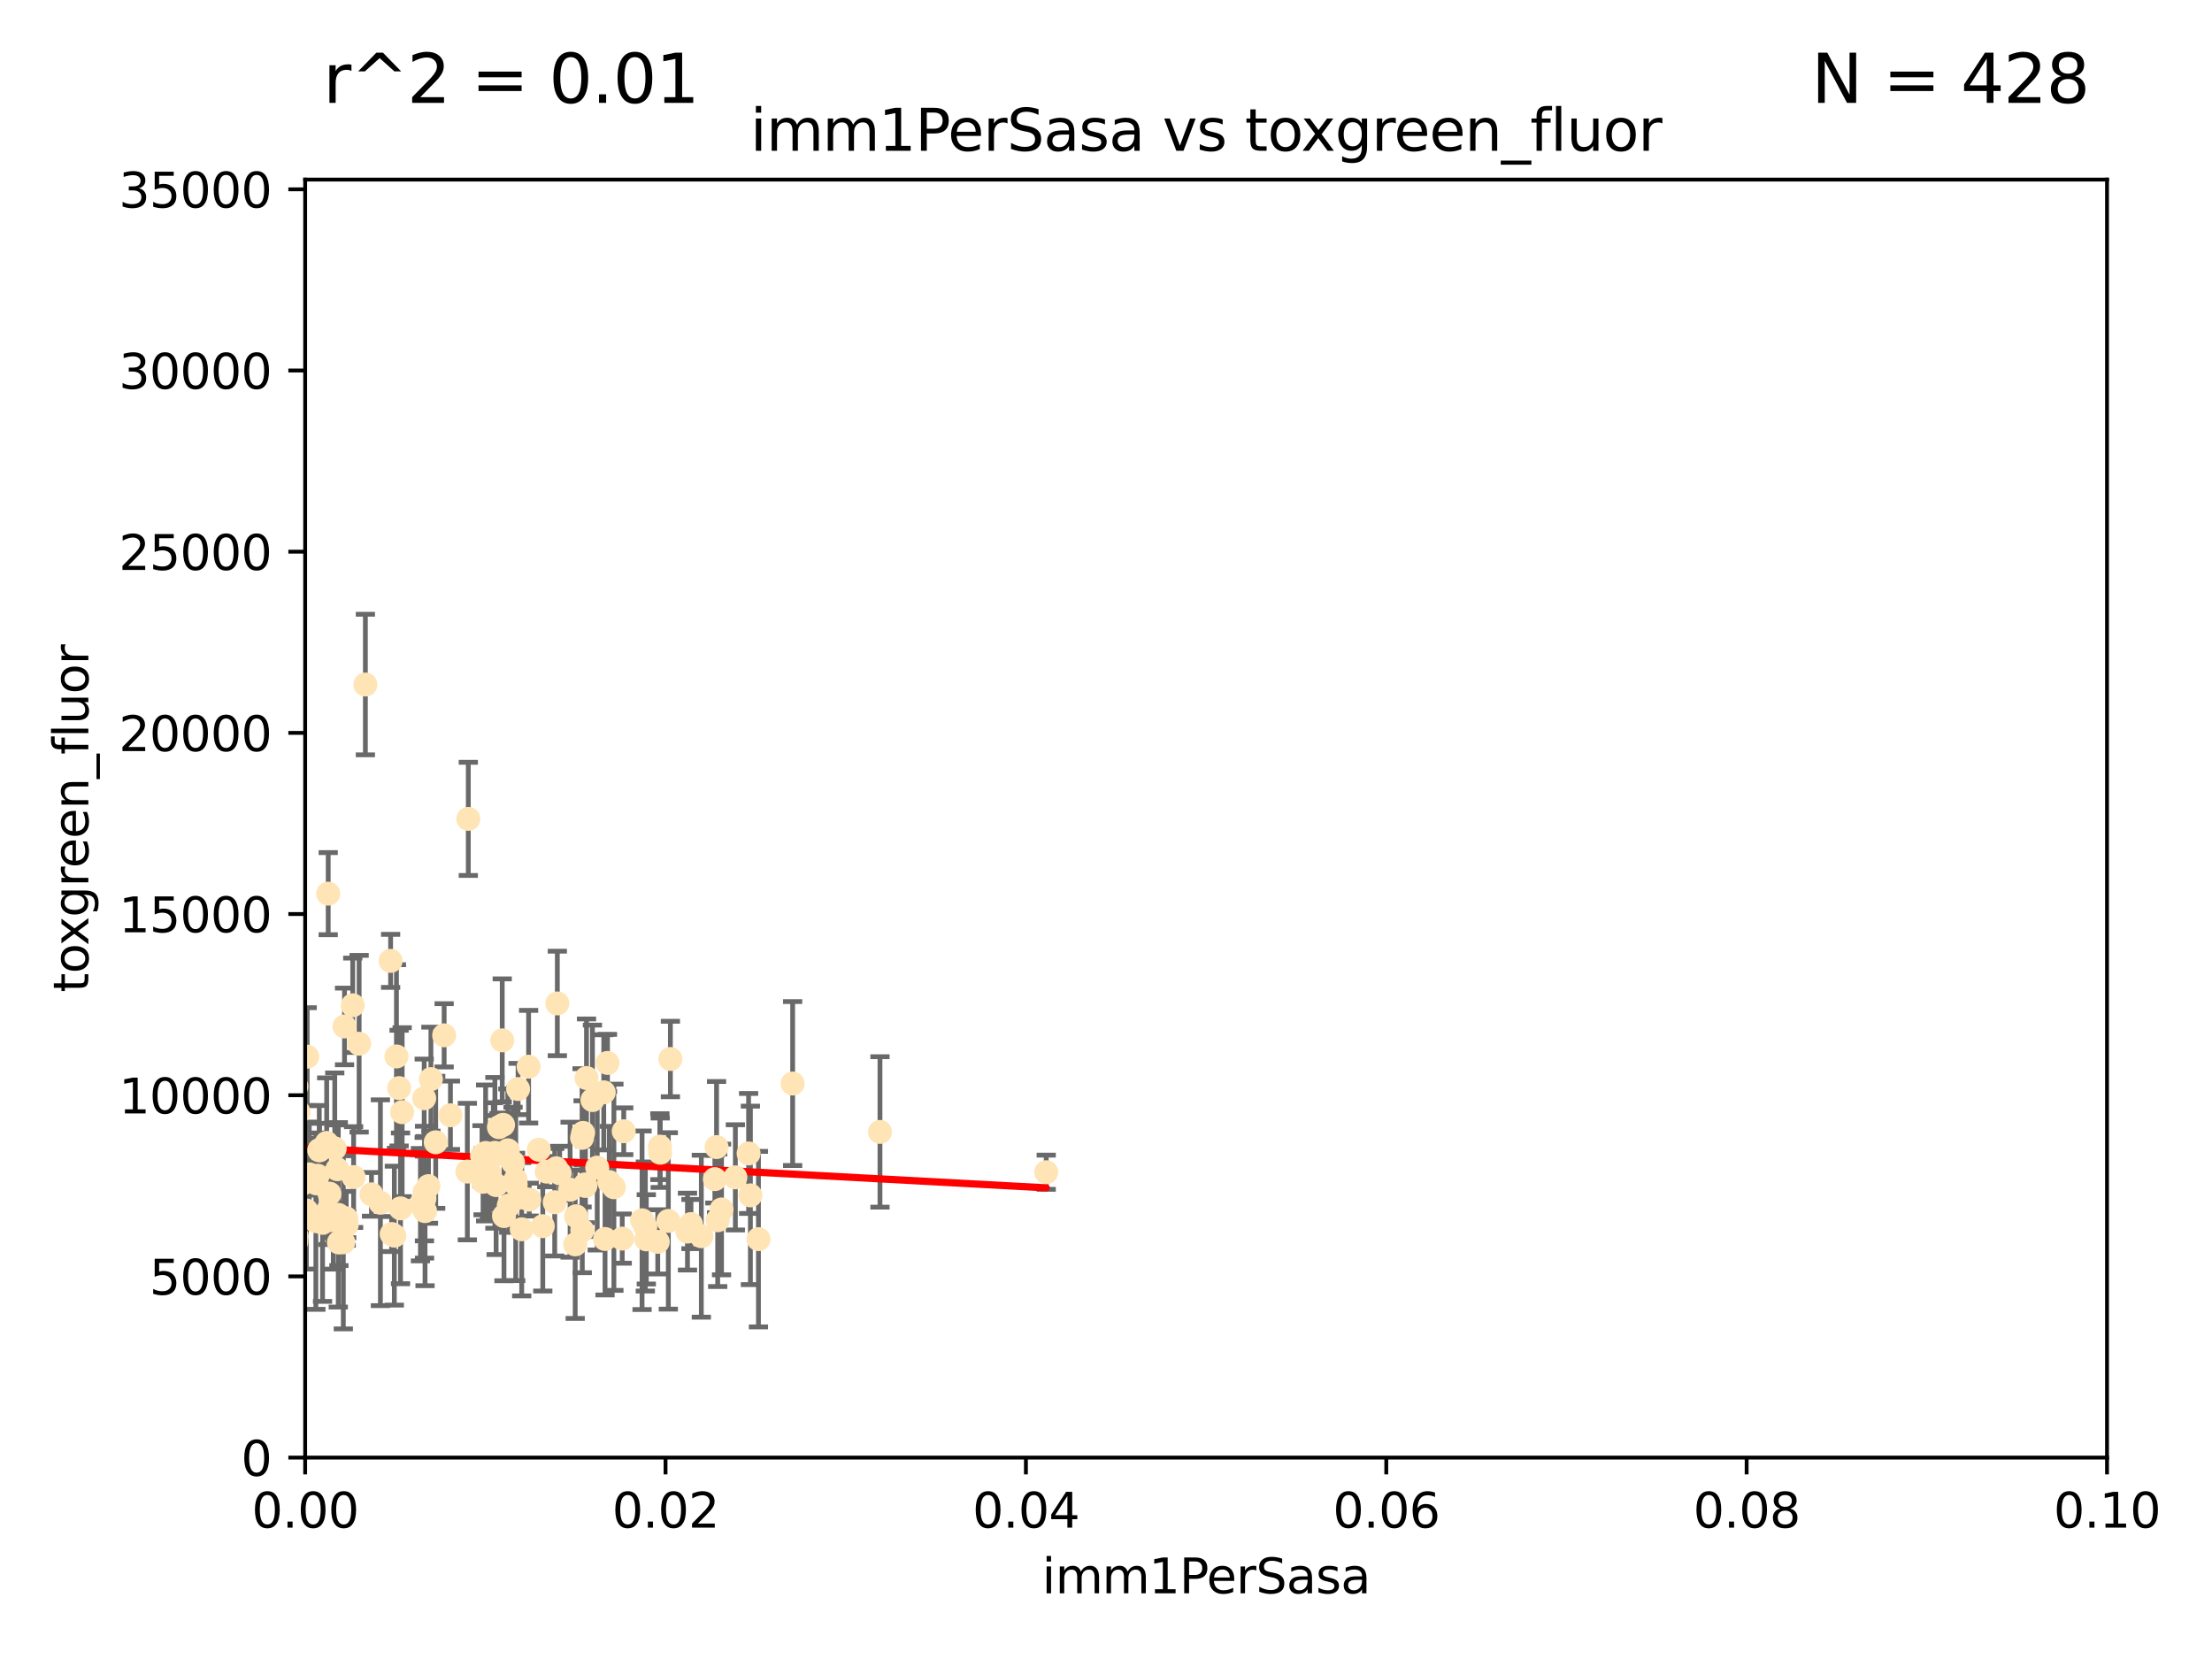 <?xml version="1.0" encoding="utf-8" standalone="no"?>
<!DOCTYPE svg PUBLIC "-//W3C//DTD SVG 1.1//EN"
  "http://www.w3.org/Graphics/SVG/1.1/DTD/svg11.dtd">
<svg xmlns:xlink="http://www.w3.org/1999/xlink" width="460.8pt" height="345.6pt" viewBox="0 0 460.8 345.6" xmlns="http://www.w3.org/2000/svg" version="1.1">
 <defs>
  <style type="text/css">*{stroke-linejoin: round; stroke-linecap: butt}</style>
 </defs>
 <g id="figure_1">
  <g id="patch_1">
   <path d="M 0 345.6 
L 460.8 345.6 
L 460.8 0 
L 0 0 
z
" style="fill: #ffffff"/>
  </g>
  <g id="axes_1">
   <g id="patch_2">
    <path d="M 63.571 303.64 
L 438.93 303.64 
L 438.93 37.411 
L 63.571 37.411 
z
" style="fill: #ffffff"/>
   </g>
   <g id="PathCollection_1">
    <defs>
     <path id="m6e1cc2c97a" d="M 0 1.118 
C 0.297 1.118 0.581 1 0.791 0.791 
C 1 0.581 1.118 0.297 1.118 0 
C 1.118 -0.297 1 -0.581 0.791 -0.791 
C 0.581 -1 0.297 -1.118 0 -1.118 
C -0.297 -1.118 -0.581 -1 -0.791 -0.791 
C -1 -0.581 -1.118 -0.297 -1.118 0 
C -1.118 0.297 -1 0.581 -0.791 0.791 
C -0.581 1 -0.297 1.118 0 1.118 
z
" style="stroke: #ffe4b5"/>
    </defs>
    <g clip-path="url(#p1fbc2a3260)">
     <use xlink:href="#m6e1cc2c97a" x="71.772" y="213.825" style="fill: #ffe4b5; stroke: #ffe4b5"/>
     <use xlink:href="#m6e1cc2c97a" x="103.096" y="240.155" style="fill: #ffe4b5; stroke: #ffe4b5"/>
     <use xlink:href="#m6e1cc2c97a" x="83.777" y="231.687" style="fill: #ffe4b5; stroke: #ffe4b5"/>
     <use xlink:href="#m6e1cc2c97a" x="76.116" y="142.599" style="fill: #ffe4b5; stroke: #ffe4b5"/>
     <use xlink:href="#m6e1cc2c97a" x="65.909" y="246.513" style="fill: #ffe4b5; stroke: #ffe4b5"/>
     <use xlink:href="#m6e1cc2c97a" x="62.201" y="231.679" style="fill: #ffe4b5; stroke: #ffe4b5"/>
     <use xlink:href="#m6e1cc2c97a" x="68.278" y="252.25" style="fill: #ffe4b5; stroke: #ffe4b5"/>
     <use xlink:href="#m6e1cc2c97a" x="69.429" y="253.578" style="fill: #ffe4b5; stroke: #ffe4b5"/>
     <use xlink:href="#m6e1cc2c97a" x="92.524" y="215.675" style="fill: #ffe4b5; stroke: #ffe4b5"/>
     <use xlink:href="#m6e1cc2c97a" x="68.641" y="248.655" style="fill: #ffe4b5; stroke: #ffe4b5"/>
     <use xlink:href="#m6e1cc2c97a" x="73.485" y="209.418" style="fill: #ffe4b5; stroke: #ffe4b5"/>
     <use xlink:href="#m6e1cc2c97a" x="81.373" y="200.169" style="fill: #ffe4b5; stroke: #ffe4b5"/>
     <use xlink:href="#m6e1cc2c97a" x="67.193" y="254.736" style="fill: #ffe4b5; stroke: #ffe4b5"/>
     <use xlink:href="#m6e1cc2c97a" x="93.836" y="232.333" style="fill: #ffe4b5; stroke: #ffe4b5"/>
     <use xlink:href="#m6e1cc2c97a" x="64.428" y="244.641" style="fill: #ffe4b5; stroke: #ffe4b5"/>
     <use xlink:href="#m6e1cc2c97a" x="62.867" y="246.695" style="fill: #ffe4b5; stroke: #ffe4b5"/>
     <use xlink:href="#m6e1cc2c97a" x="68.371" y="186.164" style="fill: #ffe4b5; stroke: #ffe4b5"/>
     <use xlink:href="#m6e1cc2c97a" x="69.242" y="254.198" style="fill: #ffe4b5; stroke: #ffe4b5"/>
     <use xlink:href="#m6e1cc2c97a" x="82.148" y="257.412" style="fill: #ffe4b5; stroke: #ffe4b5"/>
     <use xlink:href="#m6e1cc2c97a" x="90.766" y="237.956" style="fill: #ffe4b5; stroke: #ffe4b5"/>
     <use xlink:href="#m6e1cc2c97a" x="61.818" y="257.57" style="fill: #ffe4b5; stroke: #ffe4b5"/>
     <use xlink:href="#m6e1cc2c97a" x="53.551" y="250.774" style="fill: #ffe4b5; stroke: #ffe4b5"/>
     <use xlink:href="#m6e1cc2c97a" x="53.591" y="243.547" style="fill: #ffe4b5; stroke: #ffe4b5"/>
     <use xlink:href="#m6e1cc2c97a" x="65.801" y="254.387" style="fill: #ffe4b5; stroke: #ffe4b5"/>
     <use xlink:href="#m6e1cc2c97a" x="88.543" y="252.297" style="fill: #ffe4b5; stroke: #ffe4b5"/>
     <use xlink:href="#m6e1cc2c97a" x="112.25" y="239.511" style="fill: #ffe4b5; stroke: #ffe4b5"/>
     <use xlink:href="#m6e1cc2c97a" x="70.6" y="258.831" style="fill: #ffe4b5; stroke: #ffe4b5"/>
     <use xlink:href="#m6e1cc2c97a" x="56.871" y="250.649" style="fill: #ffe4b5; stroke: #ffe4b5"/>
     <use xlink:href="#m6e1cc2c97a" x="63.825" y="252.168" style="fill: #ffe4b5; stroke: #ffe4b5"/>
     <use xlink:href="#m6e1cc2c97a" x="66.515" y="239.627" style="fill: #ffe4b5; stroke: #ffe4b5"/>
     <use xlink:href="#m6e1cc2c97a" x="70.469" y="253.074" style="fill: #ffe4b5; stroke: #ffe4b5"/>
     <use xlink:href="#m6e1cc2c97a" x="133.753" y="254.202" style="fill: #ffe4b5; stroke: #ffe4b5"/>
     <use xlink:href="#m6e1cc2c97a" x="61.756" y="226.321" style="fill: #ffe4b5; stroke: #ffe4b5"/>
     <use xlink:href="#m6e1cc2c97a" x="59.062" y="246.526" style="fill: #ffe4b5; stroke: #ffe4b5"/>
     <use xlink:href="#m6e1cc2c97a" x="35.991" y="253.493" style="fill: #ffe4b5; stroke: #ffe4b5"/>
     <use xlink:href="#m6e1cc2c97a" x="42.758" y="238.667" style="fill: #ffe4b5; stroke: #ffe4b5"/>
     <use xlink:href="#m6e1cc2c97a" x="66.172" y="244.926" style="fill: #ffe4b5; stroke: #ffe4b5"/>
     <use xlink:href="#m6e1cc2c97a" x="82.59" y="220.081" style="fill: #ffe4b5; stroke: #ffe4b5"/>
     <use xlink:href="#m6e1cc2c97a" x="115.868" y="243.37" style="fill: #ffe4b5; stroke: #ffe4b5"/>
     <use xlink:href="#m6e1cc2c97a" x="68.056" y="238.096" style="fill: #ffe4b5; stroke: #ffe4b5"/>
     <use xlink:href="#m6e1cc2c97a" x="107.927" y="226.862" style="fill: #ffe4b5; stroke: #ffe4b5"/>
     <use xlink:href="#m6e1cc2c97a" x="69.736" y="239.226" style="fill: #ffe4b5; stroke: #ffe4b5"/>
     <use xlink:href="#m6e1cc2c97a" x="88.422" y="249.666" style="fill: #ffe4b5; stroke: #ffe4b5"/>
     <use xlink:href="#m6e1cc2c97a" x="70.274" y="243.568" style="fill: #ffe4b5; stroke: #ffe4b5"/>
     <use xlink:href="#m6e1cc2c97a" x="81.587" y="257.071" style="fill: #ffe4b5; stroke: #ffe4b5"/>
     <use xlink:href="#m6e1cc2c97a" x="89.767" y="224.803" style="fill: #ffe4b5; stroke: #ffe4b5"/>
     <use xlink:href="#m6e1cc2c97a" x="63.995" y="220.123" style="fill: #ffe4b5; stroke: #ffe4b5"/>
     <use xlink:href="#m6e1cc2c97a" x="102.764" y="240.784" style="fill: #ffe4b5; stroke: #ffe4b5"/>
     <use xlink:href="#m6e1cc2c97a" x="107.402" y="245.717" style="fill: #ffe4b5; stroke: #ffe4b5"/>
     <use xlink:href="#m6e1cc2c97a" x="116.102" y="209.035" style="fill: #ffe4b5; stroke: #ffe4b5"/>
     <use xlink:href="#m6e1cc2c97a" x="104.799" y="234.331" style="fill: #ffe4b5; stroke: #ffe4b5"/>
     <use xlink:href="#m6e1cc2c97a" x="83.141" y="226.673" style="fill: #ffe4b5; stroke: #ffe4b5"/>
     <use xlink:href="#m6e1cc2c97a" x="126.549" y="221.426" style="fill: #ffe4b5; stroke: #ffe4b5"/>
     <use xlink:href="#m6e1cc2c97a" x="97.36" y="244.062" style="fill: #ffe4b5; stroke: #ffe4b5"/>
     <use xlink:href="#m6e1cc2c97a" x="71.52" y="258.795" style="fill: #ffe4b5; stroke: #ffe4b5"/>
     <use xlink:href="#m6e1cc2c97a" x="105.975" y="251.148" style="fill: #ffe4b5; stroke: #ffe4b5"/>
     <use xlink:href="#m6e1cc2c97a" x="66.549" y="239.57" style="fill: #ffe4b5; stroke: #ffe4b5"/>
     <use xlink:href="#m6e1cc2c97a" x="73.663" y="245.207" style="fill: #ffe4b5; stroke: #ffe4b5"/>
     <use xlink:href="#m6e1cc2c97a" x="103.931" y="234.807" style="fill: #ffe4b5; stroke: #ffe4b5"/>
     <use xlink:href="#m6e1cc2c97a" x="77.386" y="248.805" style="fill: #ffe4b5; stroke: #ffe4b5"/>
     <use xlink:href="#m6e1cc2c97a" x="101.164" y="240.184" style="fill: #ffe4b5; stroke: #ffe4b5"/>
     <use xlink:href="#m6e1cc2c97a" x="74.813" y="217.425" style="fill: #ffe4b5; stroke: #ffe4b5"/>
     <use xlink:href="#m6e1cc2c97a" x="57.974" y="249.966" style="fill: #ffe4b5; stroke: #ffe4b5"/>
     <use xlink:href="#m6e1cc2c97a" x="88.44" y="248.35" style="fill: #ffe4b5; stroke: #ffe4b5"/>
     <use xlink:href="#m6e1cc2c97a" x="137.534" y="240.133" style="fill: #ffe4b5; stroke: #ffe4b5"/>
     <use xlink:href="#m6e1cc2c97a" x="104.624" y="216.726" style="fill: #ffe4b5; stroke: #ffe4b5"/>
     <use xlink:href="#m6e1cc2c97a" x="126.039" y="258.105" style="fill: #ffe4b5; stroke: #ffe4b5"/>
     <use xlink:href="#m6e1cc2c97a" x="88.37" y="228.789" style="fill: #ffe4b5; stroke: #ffe4b5"/>
     <use xlink:href="#m6e1cc2c97a" x="110.118" y="222.211" style="fill: #ffe4b5; stroke: #ffe4b5"/>
     <use xlink:href="#m6e1cc2c97a" x="83.434" y="251.723" style="fill: #ffe4b5; stroke: #ffe4b5"/>
     <use xlink:href="#m6e1cc2c97a" x="123.417" y="229.163" style="fill: #ffe4b5; stroke: #ffe4b5"/>
     <use xlink:href="#m6e1cc2c97a" x="129.623" y="258.024" style="fill: #ffe4b5; stroke: #ffe4b5"/>
     <use xlink:href="#m6e1cc2c97a" x="89.256" y="247.091" style="fill: #ffe4b5; stroke: #ffe4b5"/>
     <use xlink:href="#m6e1cc2c97a" x="116.588" y="244.401" style="fill: #ffe4b5; stroke: #ffe4b5"/>
     <use xlink:href="#m6e1cc2c97a" x="79.245" y="250.554" style="fill: #ffe4b5; stroke: #ffe4b5"/>
     <use xlink:href="#m6e1cc2c97a" x="106.874" y="242.174" style="fill: #ffe4b5; stroke: #ffe4b5"/>
     <use xlink:href="#m6e1cc2c97a" x="100.634" y="246.192" style="fill: #ffe4b5; stroke: #ffe4b5"/>
     <use xlink:href="#m6e1cc2c97a" x="97.555" y="170.586" style="fill: #ffe4b5; stroke: #ffe4b5"/>
     <use xlink:href="#m6e1cc2c97a" x="100.409" y="240.771" style="fill: #ffe4b5; stroke: #ffe4b5"/>
     <use xlink:href="#m6e1cc2c97a" x="107.437" y="246.698" style="fill: #ffe4b5; stroke: #ffe4b5"/>
     <use xlink:href="#m6e1cc2c97a" x="113.902" y="244.074" style="fill: #ffe4b5; stroke: #ffe4b5"/>
     <use xlink:href="#m6e1cc2c97a" x="104.989" y="253.326" style="fill: #ffe4b5; stroke: #ffe4b5"/>
     <use xlink:href="#m6e1cc2c97a" x="124.413" y="243.234" style="fill: #ffe4b5; stroke: #ffe4b5"/>
     <use xlink:href="#m6e1cc2c97a" x="110.245" y="249.896" style="fill: #ffe4b5; stroke: #ffe4b5"/>
     <use xlink:href="#m6e1cc2c97a" x="121.943" y="247.06" style="fill: #ffe4b5; stroke: #ffe4b5"/>
     <use xlink:href="#m6e1cc2c97a" x="108.595" y="249.439" style="fill: #ffe4b5; stroke: #ffe4b5"/>
     <use xlink:href="#m6e1cc2c97a" x="122.181" y="224.57" style="fill: #ffe4b5; stroke: #ffe4b5"/>
     <use xlink:href="#m6e1cc2c97a" x="125.771" y="227.553" style="fill: #ffe4b5; stroke: #ffe4b5"/>
     <use xlink:href="#m6e1cc2c97a" x="137.025" y="258.701" style="fill: #ffe4b5; stroke: #ffe4b5"/>
     <use xlink:href="#m6e1cc2c97a" x="156.322" y="249.018" style="fill: #ffe4b5; stroke: #ffe4b5"/>
     <use xlink:href="#m6e1cc2c97a" x="120.011" y="253.376" style="fill: #ffe4b5; stroke: #ffe4b5"/>
     <use xlink:href="#m6e1cc2c97a" x="72.124" y="253.804" style="fill: #ffe4b5; stroke: #ffe4b5"/>
     <use xlink:href="#m6e1cc2c97a" x="103.35" y="246.875" style="fill: #ffe4b5; stroke: #ffe4b5"/>
     <use xlink:href="#m6e1cc2c97a" x="121.301" y="256.316" style="fill: #ffe4b5; stroke: #ffe4b5"/>
     <use xlink:href="#m6e1cc2c97a" x="121.471" y="236.004" style="fill: #ffe4b5; stroke: #ffe4b5"/>
     <use xlink:href="#m6e1cc2c97a" x="118.764" y="247.833" style="fill: #ffe4b5; stroke: #ffe4b5"/>
     <use xlink:href="#m6e1cc2c97a" x="60.205" y="213.635" style="fill: #ffe4b5; stroke: #ffe4b5"/>
     <use xlink:href="#m6e1cc2c97a" x="139.224" y="254.341" style="fill: #ffe4b5; stroke: #ffe4b5"/>
     <use xlink:href="#m6e1cc2c97a" x="121.899" y="246.734" style="fill: #ffe4b5; stroke: #ffe4b5"/>
     <use xlink:href="#m6e1cc2c97a" x="87.587" y="250.957" style="fill: #ffe4b5; stroke: #ffe4b5"/>
     <use xlink:href="#m6e1cc2c97a" x="157.998" y="258.135" style="fill: #ffe4b5; stroke: #ffe4b5"/>
     <use xlink:href="#m6e1cc2c97a" x="119.825" y="259.223" style="fill: #ffe4b5; stroke: #ffe4b5"/>
     <use xlink:href="#m6e1cc2c97a" x="126.914" y="246.248" style="fill: #ffe4b5; stroke: #ffe4b5"/>
     <use xlink:href="#m6e1cc2c97a" x="139.655" y="220.607" style="fill: #ffe4b5; stroke: #ffe4b5"/>
     <use xlink:href="#m6e1cc2c97a" x="121.255" y="237.03" style="fill: #ffe4b5; stroke: #ffe4b5"/>
     <use xlink:href="#m6e1cc2c97a" x="127.886" y="247.324" style="fill: #ffe4b5; stroke: #ffe4b5"/>
     <use xlink:href="#m6e1cc2c97a" x="134.437" y="255.506" style="fill: #ffe4b5; stroke: #ffe4b5"/>
     <use xlink:href="#m6e1cc2c97a" x="134.636" y="258.18" style="fill: #ffe4b5; stroke: #ffe4b5"/>
     <use xlink:href="#m6e1cc2c97a" x="61.746" y="258.627" style="fill: #ffe4b5; stroke: #ffe4b5"/>
     <use xlink:href="#m6e1cc2c97a" x="105.793" y="239.629" style="fill: #ffe4b5; stroke: #ffe4b5"/>
     <use xlink:href="#m6e1cc2c97a" x="155.948" y="240.284" style="fill: #ffe4b5; stroke: #ffe4b5"/>
     <use xlink:href="#m6e1cc2c97a" x="113.074" y="255.432" style="fill: #ffe4b5; stroke: #ffe4b5"/>
     <use xlink:href="#m6e1cc2c97a" x="72.232" y="255.174" style="fill: #ffe4b5; stroke: #ffe4b5"/>
     <use xlink:href="#m6e1cc2c97a" x="108.682" y="256.083" style="fill: #ffe4b5; stroke: #ffe4b5"/>
     <use xlink:href="#m6e1cc2c97a" x="137.464" y="238.868" style="fill: #ffe4b5; stroke: #ffe4b5"/>
     <use xlink:href="#m6e1cc2c97a" x="115.556" y="250.451" style="fill: #ffe4b5; stroke: #ffe4b5"/>
     <use xlink:href="#m6e1cc2c97a" x="143.942" y="254.995" style="fill: #ffe4b5; stroke: #ffe4b5"/>
     <use xlink:href="#m6e1cc2c97a" x="146.102" y="257.524" style="fill: #ffe4b5; stroke: #ffe4b5"/>
     <use xlink:href="#m6e1cc2c97a" x="148.92" y="245.636" style="fill: #ffe4b5; stroke: #ffe4b5"/>
     <use xlink:href="#m6e1cc2c97a" x="143.215" y="256.566" style="fill: #ffe4b5; stroke: #ffe4b5"/>
     <use xlink:href="#m6e1cc2c97a" x="129.937" y="235.661" style="fill: #ffe4b5; stroke: #ffe4b5"/>
     <use xlink:href="#m6e1cc2c97a" x="153.191" y="245.265" style="fill: #ffe4b5; stroke: #ffe4b5"/>
     <use xlink:href="#m6e1cc2c97a" x="165.123" y="225.72" style="fill: #ffe4b5; stroke: #ffe4b5"/>
     <use xlink:href="#m6e1cc2c97a" x="101.961" y="244.334" style="fill: #ffe4b5; stroke: #ffe4b5"/>
     <use xlink:href="#m6e1cc2c97a" x="149.509" y="254.201" style="fill: #ffe4b5; stroke: #ffe4b5"/>
     <use xlink:href="#m6e1cc2c97a" x="217.946" y="244.197" style="fill: #ffe4b5; stroke: #ffe4b5"/>
     <use xlink:href="#m6e1cc2c97a" x="149.272" y="238.955" style="fill: #ffe4b5; stroke: #ffe4b5"/>
     <use xlink:href="#m6e1cc2c97a" x="150.31" y="251.956" style="fill: #ffe4b5; stroke: #ffe4b5"/>
     <use xlink:href="#m6e1cc2c97a" x="183.316" y="235.8" style="fill: #ffe4b5; stroke: #ffe4b5"/>
    </g>
   </g>
   <g id="matplotlib.axis_1">
    <g id="xtick_1">
     <g id="line2d_1">
      <defs>
       <path id="m5e20416323" d="M 0 0 
L 0 3.5 
" style="stroke: #000000; stroke-width: 0.8"/>
      </defs>
      <g>
       <use xlink:href="#m5e20416323" x="63.571" y="303.64" style="stroke: #000000; stroke-width: 0.8"/>
      </g>
     </g>
     <g id="text_1">
      <!-- 0.00 -->
      <g transform="translate(52.438 318.238)scale(0.1 -0.1)">
       <defs>
        <path id="DejaVuSans-30" d="M 2034 4250 
Q 1547 4250 1301 3770 
Q 1056 3291 1056 2328 
Q 1056 1369 1301 889 
Q 1547 409 2034 409 
Q 2525 409 2770 889 
Q 3016 1369 3016 2328 
Q 3016 3291 2770 3770 
Q 2525 4250 2034 4250 
z
M 2034 4750 
Q 2819 4750 3233 4129 
Q 3647 3509 3647 2328 
Q 3647 1150 3233 529 
Q 2819 -91 2034 -91 
Q 1250 -91 836 529 
Q 422 1150 422 2328 
Q 422 3509 836 4129 
Q 1250 4750 2034 4750 
z
" transform="scale(0.016)"/>
        <path id="DejaVuSans-2e" d="M 684 794 
L 1344 794 
L 1344 0 
L 684 0 
L 684 794 
z
" transform="scale(0.016)"/>
       </defs>
       <use xlink:href="#DejaVuSans-30"/>
       <use xlink:href="#DejaVuSans-2e" x="63.623"/>
       <use xlink:href="#DejaVuSans-30" x="95.41"/>
       <use xlink:href="#DejaVuSans-30" x="159.033"/>
      </g>
     </g>
    </g>
    <g id="xtick_2">
     <g id="line2d_2">
      <g>
       <use xlink:href="#m5e20416323" x="138.643" y="303.64" style="stroke: #000000; stroke-width: 0.8"/>
      </g>
     </g>
     <g id="text_2">
      <!-- 0.02 -->
      <g transform="translate(127.51 318.238)scale(0.1 -0.1)">
       <defs>
        <path id="DejaVuSans-32" d="M 1228 531 
L 3431 531 
L 3431 0 
L 469 0 
L 469 531 
Q 828 903 1448 1529 
Q 2069 2156 2228 2338 
Q 2531 2678 2651 2914 
Q 2772 3150 2772 3378 
Q 2772 3750 2511 3984 
Q 2250 4219 1831 4219 
Q 1534 4219 1204 4116 
Q 875 4013 500 3803 
L 500 4441 
Q 881 4594 1212 4672 
Q 1544 4750 1819 4750 
Q 2544 4750 2975 4387 
Q 3406 4025 3406 3419 
Q 3406 3131 3298 2873 
Q 3191 2616 2906 2266 
Q 2828 2175 2409 1742 
Q 1991 1309 1228 531 
z
" transform="scale(0.016)"/>
       </defs>
       <use xlink:href="#DejaVuSans-30"/>
       <use xlink:href="#DejaVuSans-2e" x="63.623"/>
       <use xlink:href="#DejaVuSans-30" x="95.41"/>
       <use xlink:href="#DejaVuSans-32" x="159.033"/>
      </g>
     </g>
    </g>
    <g id="xtick_3">
     <g id="line2d_3">
      <g>
       <use xlink:href="#m5e20416323" x="213.715" y="303.64" style="stroke: #000000; stroke-width: 0.8"/>
      </g>
     </g>
     <g id="text_3">
      <!-- 0.04 -->
      <g transform="translate(202.582 318.238)scale(0.1 -0.1)">
       <defs>
        <path id="DejaVuSans-34" d="M 2419 4116 
L 825 1625 
L 2419 1625 
L 2419 4116 
z
M 2253 4666 
L 3047 4666 
L 3047 1625 
L 3713 1625 
L 3713 1100 
L 3047 1100 
L 3047 0 
L 2419 0 
L 2419 1100 
L 313 1100 
L 313 1709 
L 2253 4666 
z
" transform="scale(0.016)"/>
       </defs>
       <use xlink:href="#DejaVuSans-30"/>
       <use xlink:href="#DejaVuSans-2e" x="63.623"/>
       <use xlink:href="#DejaVuSans-30" x="95.41"/>
       <use xlink:href="#DejaVuSans-34" x="159.033"/>
      </g>
     </g>
    </g>
    <g id="xtick_4">
     <g id="line2d_4">
      <g>
       <use xlink:href="#m5e20416323" x="288.786" y="303.64" style="stroke: #000000; stroke-width: 0.8"/>
      </g>
     </g>
     <g id="text_4">
      <!-- 0.06 -->
      <g transform="translate(277.654 318.238)scale(0.1 -0.1)">
       <defs>
        <path id="DejaVuSans-36" d="M 2113 2584 
Q 1688 2584 1439 2293 
Q 1191 2003 1191 1497 
Q 1191 994 1439 701 
Q 1688 409 2113 409 
Q 2538 409 2786 701 
Q 3034 994 3034 1497 
Q 3034 2003 2786 2293 
Q 2538 2584 2113 2584 
z
M 3366 4563 
L 3366 3988 
Q 3128 4100 2886 4159 
Q 2644 4219 2406 4219 
Q 1781 4219 1451 3797 
Q 1122 3375 1075 2522 
Q 1259 2794 1537 2939 
Q 1816 3084 2150 3084 
Q 2853 3084 3261 2657 
Q 3669 2231 3669 1497 
Q 3669 778 3244 343 
Q 2819 -91 2113 -91 
Q 1303 -91 875 529 
Q 447 1150 447 2328 
Q 447 3434 972 4092 
Q 1497 4750 2381 4750 
Q 2619 4750 2861 4703 
Q 3103 4656 3366 4563 
z
" transform="scale(0.016)"/>
       </defs>
       <use xlink:href="#DejaVuSans-30"/>
       <use xlink:href="#DejaVuSans-2e" x="63.623"/>
       <use xlink:href="#DejaVuSans-30" x="95.41"/>
       <use xlink:href="#DejaVuSans-36" x="159.033"/>
      </g>
     </g>
    </g>
    <g id="xtick_5">
     <g id="line2d_5">
      <g>
       <use xlink:href="#m5e20416323" x="363.858" y="303.64" style="stroke: #000000; stroke-width: 0.8"/>
      </g>
     </g>
     <g id="text_5">
      <!-- 0.08 -->
      <g transform="translate(352.725 318.238)scale(0.1 -0.1)">
       <defs>
        <path id="DejaVuSans-38" d="M 2034 2216 
Q 1584 2216 1326 1975 
Q 1069 1734 1069 1313 
Q 1069 891 1326 650 
Q 1584 409 2034 409 
Q 2484 409 2743 651 
Q 3003 894 3003 1313 
Q 3003 1734 2745 1975 
Q 2488 2216 2034 2216 
z
M 1403 2484 
Q 997 2584 770 2862 
Q 544 3141 544 3541 
Q 544 4100 942 4425 
Q 1341 4750 2034 4750 
Q 2731 4750 3128 4425 
Q 3525 4100 3525 3541 
Q 3525 3141 3298 2862 
Q 3072 2584 2669 2484 
Q 3125 2378 3379 2068 
Q 3634 1759 3634 1313 
Q 3634 634 3220 271 
Q 2806 -91 2034 -91 
Q 1263 -91 848 271 
Q 434 634 434 1313 
Q 434 1759 690 2068 
Q 947 2378 1403 2484 
z
M 1172 3481 
Q 1172 3119 1398 2916 
Q 1625 2713 2034 2713 
Q 2441 2713 2670 2916 
Q 2900 3119 2900 3481 
Q 2900 3844 2670 4047 
Q 2441 4250 2034 4250 
Q 1625 4250 1398 4047 
Q 1172 3844 1172 3481 
z
" transform="scale(0.016)"/>
       </defs>
       <use xlink:href="#DejaVuSans-30"/>
       <use xlink:href="#DejaVuSans-2e" x="63.623"/>
       <use xlink:href="#DejaVuSans-30" x="95.41"/>
       <use xlink:href="#DejaVuSans-38" x="159.033"/>
      </g>
     </g>
    </g>
    <g id="xtick_6">
     <g id="line2d_6">
      <g>
       <use xlink:href="#m5e20416323" x="438.93" y="303.64" style="stroke: #000000; stroke-width: 0.8"/>
      </g>
     </g>
     <g id="text_6">
      <!-- 0.10 -->
      <g transform="translate(427.797 318.238)scale(0.1 -0.1)">
       <defs>
        <path id="DejaVuSans-31" d="M 794 531 
L 1825 531 
L 1825 4091 
L 703 3866 
L 703 4441 
L 1819 4666 
L 2450 4666 
L 2450 531 
L 3481 531 
L 3481 0 
L 794 0 
L 794 531 
z
" transform="scale(0.016)"/>
       </defs>
       <use xlink:href="#DejaVuSans-30"/>
       <use xlink:href="#DejaVuSans-2e" x="63.623"/>
       <use xlink:href="#DejaVuSans-31" x="95.41"/>
       <use xlink:href="#DejaVuSans-30" x="159.033"/>
      </g>
     </g>
    </g>
    <g id="text_7">
     <!-- imm1PerSasa -->
     <g transform="translate(217.067 331.917)scale(0.1 -0.1)">
      <defs>
       <path id="DejaVuSans-69" d="M 603 3500 
L 1178 3500 
L 1178 0 
L 603 0 
L 603 3500 
z
M 603 4863 
L 1178 4863 
L 1178 4134 
L 603 4134 
L 603 4863 
z
" transform="scale(0.016)"/>
       <path id="DejaVuSans-6d" d="M 3328 2828 
Q 3544 3216 3844 3400 
Q 4144 3584 4550 3584 
Q 5097 3584 5394 3201 
Q 5691 2819 5691 2113 
L 5691 0 
L 5113 0 
L 5113 2094 
Q 5113 2597 4934 2840 
Q 4756 3084 4391 3084 
Q 3944 3084 3684 2787 
Q 3425 2491 3425 1978 
L 3425 0 
L 2847 0 
L 2847 2094 
Q 2847 2600 2669 2842 
Q 2491 3084 2119 3084 
Q 1678 3084 1418 2786 
Q 1159 2488 1159 1978 
L 1159 0 
L 581 0 
L 581 3500 
L 1159 3500 
L 1159 2956 
Q 1356 3278 1631 3431 
Q 1906 3584 2284 3584 
Q 2666 3584 2933 3390 
Q 3200 3197 3328 2828 
z
" transform="scale(0.016)"/>
       <path id="DejaVuSans-50" d="M 1259 4147 
L 1259 2394 
L 2053 2394 
Q 2494 2394 2734 2622 
Q 2975 2850 2975 3272 
Q 2975 3691 2734 3919 
Q 2494 4147 2053 4147 
L 1259 4147 
z
M 628 4666 
L 2053 4666 
Q 2838 4666 3239 4311 
Q 3641 3956 3641 3272 
Q 3641 2581 3239 2228 
Q 2838 1875 2053 1875 
L 1259 1875 
L 1259 0 
L 628 0 
L 628 4666 
z
" transform="scale(0.016)"/>
       <path id="DejaVuSans-65" d="M 3597 1894 
L 3597 1613 
L 953 1613 
Q 991 1019 1311 708 
Q 1631 397 2203 397 
Q 2534 397 2845 478 
Q 3156 559 3463 722 
L 3463 178 
Q 3153 47 2828 -22 
Q 2503 -91 2169 -91 
Q 1331 -91 842 396 
Q 353 884 353 1716 
Q 353 2575 817 3079 
Q 1281 3584 2069 3584 
Q 2775 3584 3186 3129 
Q 3597 2675 3597 1894 
z
M 3022 2063 
Q 3016 2534 2758 2815 
Q 2500 3097 2075 3097 
Q 1594 3097 1305 2825 
Q 1016 2553 972 2059 
L 3022 2063 
z
" transform="scale(0.016)"/>
       <path id="DejaVuSans-72" d="M 2631 2963 
Q 2534 3019 2420 3045 
Q 2306 3072 2169 3072 
Q 1681 3072 1420 2755 
Q 1159 2438 1159 1844 
L 1159 0 
L 581 0 
L 581 3500 
L 1159 3500 
L 1159 2956 
Q 1341 3275 1631 3429 
Q 1922 3584 2338 3584 
Q 2397 3584 2469 3576 
Q 2541 3569 2628 3553 
L 2631 2963 
z
" transform="scale(0.016)"/>
       <path id="DejaVuSans-53" d="M 3425 4513 
L 3425 3897 
Q 3066 4069 2747 4153 
Q 2428 4238 2131 4238 
Q 1616 4238 1336 4038 
Q 1056 3838 1056 3469 
Q 1056 3159 1242 3001 
Q 1428 2844 1947 2747 
L 2328 2669 
Q 3034 2534 3370 2195 
Q 3706 1856 3706 1288 
Q 3706 609 3251 259 
Q 2797 -91 1919 -91 
Q 1588 -91 1214 -16 
Q 841 59 441 206 
L 441 856 
Q 825 641 1194 531 
Q 1563 422 1919 422 
Q 2459 422 2753 634 
Q 3047 847 3047 1241 
Q 3047 1584 2836 1778 
Q 2625 1972 2144 2069 
L 1759 2144 
Q 1053 2284 737 2584 
Q 422 2884 422 3419 
Q 422 4038 858 4394 
Q 1294 4750 2059 4750 
Q 2388 4750 2728 4690 
Q 3069 4631 3425 4513 
z
" transform="scale(0.016)"/>
       <path id="DejaVuSans-61" d="M 2194 1759 
Q 1497 1759 1228 1600 
Q 959 1441 959 1056 
Q 959 750 1161 570 
Q 1363 391 1709 391 
Q 2188 391 2477 730 
Q 2766 1069 2766 1631 
L 2766 1759 
L 2194 1759 
z
M 3341 1997 
L 3341 0 
L 2766 0 
L 2766 531 
Q 2569 213 2275 61 
Q 1981 -91 1556 -91 
Q 1019 -91 701 211 
Q 384 513 384 1019 
Q 384 1609 779 1909 
Q 1175 2209 1959 2209 
L 2766 2209 
L 2766 2266 
Q 2766 2663 2505 2880 
Q 2244 3097 1772 3097 
Q 1472 3097 1187 3025 
Q 903 2953 641 2809 
L 641 3341 
Q 956 3463 1253 3523 
Q 1550 3584 1831 3584 
Q 2591 3584 2966 3190 
Q 3341 2797 3341 1997 
z
" transform="scale(0.016)"/>
       <path id="DejaVuSans-73" d="M 2834 3397 
L 2834 2853 
Q 2591 2978 2328 3040 
Q 2066 3103 1784 3103 
Q 1356 3103 1142 2972 
Q 928 2841 928 2578 
Q 928 2378 1081 2264 
Q 1234 2150 1697 2047 
L 1894 2003 
Q 2506 1872 2764 1633 
Q 3022 1394 3022 966 
Q 3022 478 2636 193 
Q 2250 -91 1575 -91 
Q 1294 -91 989 -36 
Q 684 19 347 128 
L 347 722 
Q 666 556 975 473 
Q 1284 391 1588 391 
Q 1994 391 2212 530 
Q 2431 669 2431 922 
Q 2431 1156 2273 1281 
Q 2116 1406 1581 1522 
L 1381 1569 
Q 847 1681 609 1914 
Q 372 2147 372 2553 
Q 372 3047 722 3315 
Q 1072 3584 1716 3584 
Q 2034 3584 2315 3537 
Q 2597 3491 2834 3397 
z
" transform="scale(0.016)"/>
      </defs>
      <use xlink:href="#DejaVuSans-69"/>
      <use xlink:href="#DejaVuSans-6d" x="27.783"/>
      <use xlink:href="#DejaVuSans-6d" x="125.195"/>
      <use xlink:href="#DejaVuSans-31" x="222.607"/>
      <use xlink:href="#DejaVuSans-50" x="286.23"/>
      <use xlink:href="#DejaVuSans-65" x="342.908"/>
      <use xlink:href="#DejaVuSans-72" x="404.432"/>
      <use xlink:href="#DejaVuSans-53" x="445.545"/>
      <use xlink:href="#DejaVuSans-61" x="509.021"/>
      <use xlink:href="#DejaVuSans-73" x="570.301"/>
      <use xlink:href="#DejaVuSans-61" x="622.4"/>
     </g>
    </g>
   </g>
   <g id="matplotlib.axis_2">
    <g id="ytick_1">
     <g id="line2d_7">
      <defs>
       <path id="mf9bba53ab2" d="M 0 0 
L -3.5 0 
" style="stroke: #000000; stroke-width: 0.8"/>
      </defs>
      <g>
       <use xlink:href="#mf9bba53ab2" x="63.571" y="303.64" style="stroke: #000000; stroke-width: 0.8"/>
      </g>
     </g>
     <g id="text_8">
      <!-- 0 -->
      <g transform="translate(50.209 307.439)scale(0.1 -0.1)">
       <use xlink:href="#DejaVuSans-30"/>
      </g>
     </g>
    </g>
    <g id="ytick_2">
     <g id="line2d_8">
      <g>
       <use xlink:href="#mf9bba53ab2" x="63.571" y="265.897" style="stroke: #000000; stroke-width: 0.8"/>
      </g>
     </g>
     <g id="text_9">
      <!-- 5000 -->
      <g transform="translate(31.121 269.696)scale(0.1 -0.1)">
       <defs>
        <path id="DejaVuSans-35" d="M 691 4666 
L 3169 4666 
L 3169 4134 
L 1269 4134 
L 1269 2991 
Q 1406 3038 1543 3061 
Q 1681 3084 1819 3084 
Q 2600 3084 3056 2656 
Q 3513 2228 3513 1497 
Q 3513 744 3044 326 
Q 2575 -91 1722 -91 
Q 1428 -91 1123 -41 
Q 819 9 494 109 
L 494 744 
Q 775 591 1075 516 
Q 1375 441 1709 441 
Q 2250 441 2565 725 
Q 2881 1009 2881 1497 
Q 2881 1984 2565 2268 
Q 2250 2553 1709 2553 
Q 1456 2553 1204 2497 
Q 953 2441 691 2322 
L 691 4666 
z
" transform="scale(0.016)"/>
       </defs>
       <use xlink:href="#DejaVuSans-35"/>
       <use xlink:href="#DejaVuSans-30" x="63.623"/>
       <use xlink:href="#DejaVuSans-30" x="127.246"/>
       <use xlink:href="#DejaVuSans-30" x="190.869"/>
      </g>
     </g>
    </g>
    <g id="ytick_3">
     <g id="line2d_9">
      <g>
       <use xlink:href="#mf9bba53ab2" x="63.571" y="228.154" style="stroke: #000000; stroke-width: 0.8"/>
      </g>
     </g>
     <g id="text_10">
      <!-- 10000 -->
      <g transform="translate(24.759 231.953)scale(0.1 -0.1)">
       <use xlink:href="#DejaVuSans-31"/>
       <use xlink:href="#DejaVuSans-30" x="63.623"/>
       <use xlink:href="#DejaVuSans-30" x="127.246"/>
       <use xlink:href="#DejaVuSans-30" x="190.869"/>
       <use xlink:href="#DejaVuSans-30" x="254.492"/>
      </g>
     </g>
    </g>
    <g id="ytick_4">
     <g id="line2d_10">
      <g>
       <use xlink:href="#mf9bba53ab2" x="63.571" y="190.411" style="stroke: #000000; stroke-width: 0.8"/>
      </g>
     </g>
     <g id="text_11">
      <!-- 15000 -->
      <g transform="translate(24.759 194.21)scale(0.1 -0.1)">
       <use xlink:href="#DejaVuSans-31"/>
       <use xlink:href="#DejaVuSans-35" x="63.623"/>
       <use xlink:href="#DejaVuSans-30" x="127.246"/>
       <use xlink:href="#DejaVuSans-30" x="190.869"/>
       <use xlink:href="#DejaVuSans-30" x="254.492"/>
      </g>
     </g>
    </g>
    <g id="ytick_5">
     <g id="line2d_11">
      <g>
       <use xlink:href="#mf9bba53ab2" x="63.571" y="152.668" style="stroke: #000000; stroke-width: 0.8"/>
      </g>
     </g>
     <g id="text_12">
      <!-- 20000 -->
      <g transform="translate(24.759 156.467)scale(0.1 -0.1)">
       <use xlink:href="#DejaVuSans-32"/>
       <use xlink:href="#DejaVuSans-30" x="63.623"/>
       <use xlink:href="#DejaVuSans-30" x="127.246"/>
       <use xlink:href="#DejaVuSans-30" x="190.869"/>
       <use xlink:href="#DejaVuSans-30" x="254.492"/>
      </g>
     </g>
    </g>
    <g id="ytick_6">
     <g id="line2d_12">
      <g>
       <use xlink:href="#mf9bba53ab2" x="63.571" y="114.925" style="stroke: #000000; stroke-width: 0.8"/>
      </g>
     </g>
     <g id="text_13">
      <!-- 25000 -->
      <g transform="translate(24.759 118.724)scale(0.1 -0.1)">
       <use xlink:href="#DejaVuSans-32"/>
       <use xlink:href="#DejaVuSans-35" x="63.623"/>
       <use xlink:href="#DejaVuSans-30" x="127.246"/>
       <use xlink:href="#DejaVuSans-30" x="190.869"/>
       <use xlink:href="#DejaVuSans-30" x="254.492"/>
      </g>
     </g>
    </g>
    <g id="ytick_7">
     <g id="line2d_13">
      <g>
       <use xlink:href="#mf9bba53ab2" x="63.571" y="77.181" style="stroke: #000000; stroke-width: 0.8"/>
      </g>
     </g>
     <g id="text_14">
      <!-- 30000 -->
      <g transform="translate(24.759 80.981)scale(0.1 -0.1)">
       <defs>
        <path id="DejaVuSans-33" d="M 2597 2516 
Q 3050 2419 3304 2112 
Q 3559 1806 3559 1356 
Q 3559 666 3084 287 
Q 2609 -91 1734 -91 
Q 1441 -91 1130 -33 
Q 819 25 488 141 
L 488 750 
Q 750 597 1062 519 
Q 1375 441 1716 441 
Q 2309 441 2620 675 
Q 2931 909 2931 1356 
Q 2931 1769 2642 2001 
Q 2353 2234 1838 2234 
L 1294 2234 
L 1294 2753 
L 1863 2753 
Q 2328 2753 2575 2939 
Q 2822 3125 2822 3475 
Q 2822 3834 2567 4026 
Q 2313 4219 1838 4219 
Q 1578 4219 1281 4162 
Q 984 4106 628 3988 
L 628 4550 
Q 988 4650 1302 4700 
Q 1616 4750 1894 4750 
Q 2613 4750 3031 4423 
Q 3450 4097 3450 3541 
Q 3450 3153 3228 2886 
Q 3006 2619 2597 2516 
z
" transform="scale(0.016)"/>
       </defs>
       <use xlink:href="#DejaVuSans-33"/>
       <use xlink:href="#DejaVuSans-30" x="63.623"/>
       <use xlink:href="#DejaVuSans-30" x="127.246"/>
       <use xlink:href="#DejaVuSans-30" x="190.869"/>
       <use xlink:href="#DejaVuSans-30" x="254.492"/>
      </g>
     </g>
    </g>
    <g id="ytick_8">
     <g id="line2d_14">
      <g>
       <use xlink:href="#mf9bba53ab2" x="63.571" y="39.438" style="stroke: #000000; stroke-width: 0.8"/>
      </g>
     </g>
     <g id="text_15">
      <!-- 35000 -->
      <g transform="translate(24.759 43.238)scale(0.1 -0.1)">
       <use xlink:href="#DejaVuSans-33"/>
       <use xlink:href="#DejaVuSans-35" x="63.623"/>
       <use xlink:href="#DejaVuSans-30" x="127.246"/>
       <use xlink:href="#DejaVuSans-30" x="190.869"/>
       <use xlink:href="#DejaVuSans-30" x="254.492"/>
      </g>
     </g>
    </g>
    <g id="text_16">
     <!-- toxgreen_fluor -->
     <g transform="translate(18.401 206.72)rotate(-90)scale(0.1 -0.1)">
      <defs>
       <path id="DejaVuSans-74" d="M 1172 4494 
L 1172 3500 
L 2356 3500 
L 2356 3053 
L 1172 3053 
L 1172 1153 
Q 1172 725 1289 603 
Q 1406 481 1766 481 
L 2356 481 
L 2356 0 
L 1766 0 
Q 1100 0 847 248 
Q 594 497 594 1153 
L 594 3053 
L 172 3053 
L 172 3500 
L 594 3500 
L 594 4494 
L 1172 4494 
z
" transform="scale(0.016)"/>
       <path id="DejaVuSans-6f" d="M 1959 3097 
Q 1497 3097 1228 2736 
Q 959 2375 959 1747 
Q 959 1119 1226 758 
Q 1494 397 1959 397 
Q 2419 397 2687 759 
Q 2956 1122 2956 1747 
Q 2956 2369 2687 2733 
Q 2419 3097 1959 3097 
z
M 1959 3584 
Q 2709 3584 3137 3096 
Q 3566 2609 3566 1747 
Q 3566 888 3137 398 
Q 2709 -91 1959 -91 
Q 1206 -91 779 398 
Q 353 888 353 1747 
Q 353 2609 779 3096 
Q 1206 3584 1959 3584 
z
" transform="scale(0.016)"/>
       <path id="DejaVuSans-78" d="M 3513 3500 
L 2247 1797 
L 3578 0 
L 2900 0 
L 1881 1375 
L 863 0 
L 184 0 
L 1544 1831 
L 300 3500 
L 978 3500 
L 1906 2253 
L 2834 3500 
L 3513 3500 
z
" transform="scale(0.016)"/>
       <path id="DejaVuSans-67" d="M 2906 1791 
Q 2906 2416 2648 2759 
Q 2391 3103 1925 3103 
Q 1463 3103 1205 2759 
Q 947 2416 947 1791 
Q 947 1169 1205 825 
Q 1463 481 1925 481 
Q 2391 481 2648 825 
Q 2906 1169 2906 1791 
z
M 3481 434 
Q 3481 -459 3084 -895 
Q 2688 -1331 1869 -1331 
Q 1566 -1331 1297 -1286 
Q 1028 -1241 775 -1147 
L 775 -588 
Q 1028 -725 1275 -790 
Q 1522 -856 1778 -856 
Q 2344 -856 2625 -561 
Q 2906 -266 2906 331 
L 2906 616 
Q 2728 306 2450 153 
Q 2172 0 1784 0 
Q 1141 0 747 490 
Q 353 981 353 1791 
Q 353 2603 747 3093 
Q 1141 3584 1784 3584 
Q 2172 3584 2450 3431 
Q 2728 3278 2906 2969 
L 2906 3500 
L 3481 3500 
L 3481 434 
z
" transform="scale(0.016)"/>
       <path id="DejaVuSans-6e" d="M 3513 2113 
L 3513 0 
L 2938 0 
L 2938 2094 
Q 2938 2591 2744 2837 
Q 2550 3084 2163 3084 
Q 1697 3084 1428 2787 
Q 1159 2491 1159 1978 
L 1159 0 
L 581 0 
L 581 3500 
L 1159 3500 
L 1159 2956 
Q 1366 3272 1645 3428 
Q 1925 3584 2291 3584 
Q 2894 3584 3203 3211 
Q 3513 2838 3513 2113 
z
" transform="scale(0.016)"/>
       <path id="DejaVuSans-5f" d="M 3263 -1063 
L 3263 -1509 
L -63 -1509 
L -63 -1063 
L 3263 -1063 
z
" transform="scale(0.016)"/>
       <path id="DejaVuSans-66" d="M 2375 4863 
L 2375 4384 
L 1825 4384 
Q 1516 4384 1395 4259 
Q 1275 4134 1275 3809 
L 1275 3500 
L 2222 3500 
L 2222 3053 
L 1275 3053 
L 1275 0 
L 697 0 
L 697 3053 
L 147 3053 
L 147 3500 
L 697 3500 
L 697 3744 
Q 697 4328 969 4595 
Q 1241 4863 1831 4863 
L 2375 4863 
z
" transform="scale(0.016)"/>
       <path id="DejaVuSans-6c" d="M 603 4863 
L 1178 4863 
L 1178 0 
L 603 0 
L 603 4863 
z
" transform="scale(0.016)"/>
       <path id="DejaVuSans-75" d="M 544 1381 
L 544 3500 
L 1119 3500 
L 1119 1403 
Q 1119 906 1312 657 
Q 1506 409 1894 409 
Q 2359 409 2629 706 
Q 2900 1003 2900 1516 
L 2900 3500 
L 3475 3500 
L 3475 0 
L 2900 0 
L 2900 538 
Q 2691 219 2414 64 
Q 2138 -91 1772 -91 
Q 1169 -91 856 284 
Q 544 659 544 1381 
z
M 1991 3584 
L 1991 3584 
z
" transform="scale(0.016)"/>
      </defs>
      <use xlink:href="#DejaVuSans-74"/>
      <use xlink:href="#DejaVuSans-6f" x="39.209"/>
      <use xlink:href="#DejaVuSans-78" x="97.266"/>
      <use xlink:href="#DejaVuSans-67" x="156.445"/>
      <use xlink:href="#DejaVuSans-72" x="219.922"/>
      <use xlink:href="#DejaVuSans-65" x="258.785"/>
      <use xlink:href="#DejaVuSans-65" x="320.309"/>
      <use xlink:href="#DejaVuSans-6e" x="381.832"/>
      <use xlink:href="#DejaVuSans-5f" x="445.211"/>
      <use xlink:href="#DejaVuSans-66" x="495.211"/>
      <use xlink:href="#DejaVuSans-6c" x="530.416"/>
      <use xlink:href="#DejaVuSans-75" x="558.199"/>
      <use xlink:href="#DejaVuSans-6f" x="621.578"/>
      <use xlink:href="#DejaVuSans-72" x="682.76"/>
     </g>
    </g>
   </g>
   <g id="LineCollection_1">
    <path d="M 71.772 221.812 
L 71.772 205.839 
" clip-path="url(#p1fbc2a3260)" style="fill: none; stroke: #696969"/>
    <path d="M 103.096 255.851 
L 103.096 224.458 
" clip-path="url(#p1fbc2a3260)" style="fill: none; stroke: #696969"/>
    <path d="M 83.777 249.288 
L 83.777 214.086 
" clip-path="url(#p1fbc2a3260)" style="fill: none; stroke: #696969"/>
    <path d="M 76.116 157.242 
L 76.116 127.957 
" clip-path="url(#p1fbc2a3260)" style="fill: none; stroke: #696969"/>
    <path d="M 65.909 255.88 
L 65.909 237.147 
" clip-path="url(#p1fbc2a3260)" style="fill: none; stroke: #696969"/>
    <path d="M 62.201 236.76 
L 62.201 226.598 
" clip-path="url(#p1fbc2a3260)" style="fill: none; stroke: #696969"/>
    <path d="M 68.278 259.258 
L 68.278 245.242 
" clip-path="url(#p1fbc2a3260)" style="fill: none; stroke: #696969"/>
    <path d="M 69.429 264.386 
L 69.429 242.77 
" clip-path="url(#p1fbc2a3260)" style="fill: none; stroke: #696969"/>
    <path d="M 92.524 222.264 
L 92.524 209.086 
" clip-path="url(#p1fbc2a3260)" style="fill: none; stroke: #696969"/>
    <path d="M 68.641 253.921 
L 68.641 243.389 
" clip-path="url(#p1fbc2a3260)" style="fill: none; stroke: #696969"/>
    <path d="M 73.485 219.25 
L 73.485 199.587 
" clip-path="url(#p1fbc2a3260)" style="fill: none; stroke: #696969"/>
    <path d="M 81.373 205.695 
L 81.373 194.642 
" clip-path="url(#p1fbc2a3260)" style="fill: none; stroke: #696969"/>
    <path d="M 67.193 271.106 
L 67.193 238.366 
" clip-path="url(#p1fbc2a3260)" style="fill: none; stroke: #696969"/>
    <path d="M 93.836 239.456 
L 93.836 225.21 
" clip-path="url(#p1fbc2a3260)" style="fill: none; stroke: #696969"/>
    <path d="M 64.428 255.534 
L 64.428 233.749 
" clip-path="url(#p1fbc2a3260)" style="fill: none; stroke: #696969"/>
    <path d="M 62.867 250.509 
L 62.867 242.881 
" clip-path="url(#p1fbc2a3260)" style="fill: none; stroke: #696969"/>
    <path d="M 68.371 194.716 
L 68.371 177.611 
" clip-path="url(#p1fbc2a3260)" style="fill: none; stroke: #696969"/>
    <path d="M 69.242 257.807 
L 69.242 250.589 
" clip-path="url(#p1fbc2a3260)" style="fill: none; stroke: #696969"/>
    <path d="M 82.148 271.88 
L 82.148 242.943 
" clip-path="url(#p1fbc2a3260)" style="fill: none; stroke: #696969"/>
    <path d="M 90.766 251.711 
L 90.766 224.2 
" clip-path="url(#p1fbc2a3260)" style="fill: none; stroke: #696969"/>
    <path d="M 61.818 268.903 
L 61.818 246.237 
" clip-path="url(#p1fbc2a3260)" style="fill: none; stroke: #696969"/>
    <path d="M 53.551 257.283 
L 53.551 244.264 
" clip-path="url(#p1fbc2a3260)" style="fill: none; stroke: #696969"/>
    <path d="M 53.591 250.775 
L 53.591 236.318 
" clip-path="url(#p1fbc2a3260)" style="fill: none; stroke: #696969"/>
    <path d="M 65.801 272.756 
L 65.801 236.018 
" clip-path="url(#p1fbc2a3260)" style="fill: none; stroke: #696969"/>
    <path d="M 88.543 267.831 
L 88.543 236.764 
" clip-path="url(#p1fbc2a3260)" style="fill: none; stroke: #696969"/>
    <path d="M 112.25 239.932 
L 112.25 239.091 
" clip-path="url(#p1fbc2a3260)" style="fill: none; stroke: #696969"/>
    <path d="M 70.6 263.644 
L 70.6 254.018 
" clip-path="url(#p1fbc2a3260)" style="fill: none; stroke: #696969"/>
    <path d="M 56.871 259.603 
L 56.871 241.696 
" clip-path="url(#p1fbc2a3260)" style="fill: none; stroke: #696969"/>
    <path d="M 63.825 264.37 
L 63.825 239.965 
" clip-path="url(#p1fbc2a3260)" style="fill: none; stroke: #696969"/>
    <path d="M 66.515 248.958 
L 66.515 230.297 
" clip-path="url(#p1fbc2a3260)" style="fill: none; stroke: #696969"/>
    <path d="M 70.469 272.282 
L 70.469 233.866 
" clip-path="url(#p1fbc2a3260)" style="fill: none; stroke: #696969"/>
    <path d="M 133.753 272.798 
L 133.753 235.605 
" clip-path="url(#p1fbc2a3260)" style="fill: none; stroke: #696969"/>
    <path d="M 61.756 234.989 
L 61.756 217.653 
" clip-path="url(#p1fbc2a3260)" style="fill: none; stroke: #696969"/>
    <path d="M 59.062 256.54 
L 59.062 236.513 
" clip-path="url(#p1fbc2a3260)" style="fill: none; stroke: #696969"/>
    <path d="M 35.991 259.828 
L 35.991 247.157 
" clip-path="url(#p1fbc2a3260)" style="fill: none; stroke: #696969"/>
    <path d="M 42.758 251.868 
L 42.758 225.466 
" clip-path="url(#p1fbc2a3260)" style="fill: none; stroke: #696969"/>
    <path d="M 66.172 247.692 
L 66.172 242.16 
" clip-path="url(#p1fbc2a3260)" style="fill: none; stroke: #696969"/>
    <path d="M 82.59 239.201 
L 82.59 200.961 
" clip-path="url(#p1fbc2a3260)" style="fill: none; stroke: #696969"/>
    <path d="M 115.868 244.507 
L 115.868 242.233 
" clip-path="url(#p1fbc2a3260)" style="fill: none; stroke: #696969"/>
    <path d="M 68.056 251.645 
L 68.056 224.547 
" clip-path="url(#p1fbc2a3260)" style="fill: none; stroke: #696969"/>
    <path d="M 107.927 232.203 
L 107.927 221.521 
" clip-path="url(#p1fbc2a3260)" style="fill: none; stroke: #696969"/>
    <path d="M 69.736 254.943 
L 69.736 223.509 
" clip-path="url(#p1fbc2a3260)" style="fill: none; stroke: #696969"/>
    <path d="M 88.422 258.494 
L 88.422 240.838 
" clip-path="url(#p1fbc2a3260)" style="fill: none; stroke: #696969"/>
    <path d="M 70.274 252.8 
L 70.274 234.336 
" clip-path="url(#p1fbc2a3260)" style="fill: none; stroke: #696969"/>
    <path d="M 81.587 260.724 
L 81.587 253.419 
" clip-path="url(#p1fbc2a3260)" style="fill: none; stroke: #696969"/>
    <path d="M 89.767 235.632 
L 89.767 213.974 
" clip-path="url(#p1fbc2a3260)" style="fill: none; stroke: #696969"/>
    <path d="M 63.995 230.32 
L 63.995 209.926 
" clip-path="url(#p1fbc2a3260)" style="fill: none; stroke: #696969"/>
    <path d="M 102.764 251.834 
L 102.764 229.733 
" clip-path="url(#p1fbc2a3260)" style="fill: none; stroke: #696969"/>
    <path d="M 107.402 251.194 
L 107.402 240.24 
" clip-path="url(#p1fbc2a3260)" style="fill: none; stroke: #696969"/>
    <path d="M 116.102 219.918 
L 116.102 198.152 
" clip-path="url(#p1fbc2a3260)" style="fill: none; stroke: #696969"/>
    <path d="M 104.799 236.794 
L 104.799 231.868 
" clip-path="url(#p1fbc2a3260)" style="fill: none; stroke: #696969"/>
    <path d="M 83.141 238.721 
L 83.141 214.624 
" clip-path="url(#p1fbc2a3260)" style="fill: none; stroke: #696969"/>
    <path d="M 126.549 227.368 
L 126.549 215.484 
" clip-path="url(#p1fbc2a3260)" style="fill: none; stroke: #696969"/>
    <path d="M 97.36 258.28 
L 97.36 229.844 
" clip-path="url(#p1fbc2a3260)" style="fill: none; stroke: #696969"/>
    <path d="M 71.52 276.828 
L 71.52 240.762 
" clip-path="url(#p1fbc2a3260)" style="fill: none; stroke: #696969"/>
    <path d="M 105.975 256.717 
L 105.975 245.58 
" clip-path="url(#p1fbc2a3260)" style="fill: none; stroke: #696969"/>
    <path d="M 66.549 245.135 
L 66.549 234.004 
" clip-path="url(#p1fbc2a3260)" style="fill: none; stroke: #696969"/>
    <path d="M 73.663 255.702 
L 73.663 234.711 
" clip-path="url(#p1fbc2a3260)" style="fill: none; stroke: #696969"/>
    <path d="M 103.931 237.634 
L 103.931 231.981 
" clip-path="url(#p1fbc2a3260)" style="fill: none; stroke: #696969"/>
    <path d="M 77.386 253.355 
L 77.386 244.256 
" clip-path="url(#p1fbc2a3260)" style="fill: none; stroke: #696969"/>
    <path d="M 101.164 254.343 
L 101.164 226.025 
" clip-path="url(#p1fbc2a3260)" style="fill: none; stroke: #696969"/>
    <path d="M 74.813 235.83 
L 74.813 199.019 
" clip-path="url(#p1fbc2a3260)" style="fill: none; stroke: #696969"/>
    <path d="M 57.974 265.213 
L 57.974 234.719 
" clip-path="url(#p1fbc2a3260)" style="fill: none; stroke: #696969"/>
    <path d="M 88.44 262.081 
L 88.44 234.618 
" clip-path="url(#p1fbc2a3260)" style="fill: none; stroke: #696969"/>
    <path d="M 137.534 247.36 
L 137.534 232.905 
" clip-path="url(#p1fbc2a3260)" style="fill: none; stroke: #696969"/>
    <path d="M 104.624 229.534 
L 104.624 203.919 
" clip-path="url(#p1fbc2a3260)" style="fill: none; stroke: #696969"/>
    <path d="M 126.039 269.761 
L 126.039 246.448 
" clip-path="url(#p1fbc2a3260)" style="fill: none; stroke: #696969"/>
    <path d="M 88.37 236.949 
L 88.37 220.628 
" clip-path="url(#p1fbc2a3260)" style="fill: none; stroke: #696969"/>
    <path d="M 110.118 233.941 
L 110.118 210.481 
" clip-path="url(#p1fbc2a3260)" style="fill: none; stroke: #696969"/>
    <path d="M 83.434 267.424 
L 83.434 236.021 
" clip-path="url(#p1fbc2a3260)" style="fill: none; stroke: #696969"/>
    <path d="M 123.417 244.783 
L 123.417 213.543 
" clip-path="url(#p1fbc2a3260)" style="fill: none; stroke: #696969"/>
    <path d="M 129.623 263.148 
L 129.623 252.9 
" clip-path="url(#p1fbc2a3260)" style="fill: none; stroke: #696969"/>
    <path d="M 89.256 254.83 
L 89.256 239.352 
" clip-path="url(#p1fbc2a3260)" style="fill: none; stroke: #696969"/>
    <path d="M 116.588 250.011 
L 116.588 238.791 
" clip-path="url(#p1fbc2a3260)" style="fill: none; stroke: #696969"/>
    <path d="M 79.245 271.991 
L 79.245 229.116 
" clip-path="url(#p1fbc2a3260)" style="fill: none; stroke: #696969"/>
    <path d="M 106.874 253.697 
L 106.874 230.651 
" clip-path="url(#p1fbc2a3260)" style="fill: none; stroke: #696969"/>
    <path d="M 100.634 253.058 
L 100.634 239.325 
" clip-path="url(#p1fbc2a3260)" style="fill: none; stroke: #696969"/>
    <path d="M 97.555 182.373 
L 97.555 158.798 
" clip-path="url(#p1fbc2a3260)" style="fill: none; stroke: #696969"/>
    <path d="M 100.409 247.039 
L 100.409 234.502 
" clip-path="url(#p1fbc2a3260)" style="fill: none; stroke: #696969"/>
    <path d="M 107.437 266.779 
L 107.437 226.617 
" clip-path="url(#p1fbc2a3260)" style="fill: none; stroke: #696969"/>
    <path d="M 113.902 247.224 
L 113.902 240.925 
" clip-path="url(#p1fbc2a3260)" style="fill: none; stroke: #696969"/>
    <path d="M 104.989 266.801 
L 104.989 239.852 
" clip-path="url(#p1fbc2a3260)" style="fill: none; stroke: #696969"/>
    <path d="M 124.413 260.394 
L 124.413 226.074 
" clip-path="url(#p1fbc2a3260)" style="fill: none; stroke: #696969"/>
    <path d="M 110.245 253.317 
L 110.245 246.475 
" clip-path="url(#p1fbc2a3260)" style="fill: none; stroke: #696969"/>
    <path d="M 121.943 257.571 
L 121.943 236.55 
" clip-path="url(#p1fbc2a3260)" style="fill: none; stroke: #696969"/>
    <path d="M 108.595 251.082 
L 108.595 247.796 
" clip-path="url(#p1fbc2a3260)" style="fill: none; stroke: #696969"/>
    <path d="M 122.181 236.869 
L 122.181 212.271 
" clip-path="url(#p1fbc2a3260)" style="fill: none; stroke: #696969"/>
    <path d="M 125.771 239.549 
L 125.771 215.557 
" clip-path="url(#p1fbc2a3260)" style="fill: none; stroke: #696969"/>
    <path d="M 137.025 265.387 
L 137.025 252.015 
" clip-path="url(#p1fbc2a3260)" style="fill: none; stroke: #696969"/>
    <path d="M 156.322 267.609 
L 156.322 230.427 
" clip-path="url(#p1fbc2a3260)" style="fill: none; stroke: #696969"/>
    <path d="M 120.011 254.397 
L 120.011 252.356 
" clip-path="url(#p1fbc2a3260)" style="fill: none; stroke: #696969"/>
    <path d="M 72.124 259.421 
L 72.124 248.188 
" clip-path="url(#p1fbc2a3260)" style="fill: none; stroke: #696969"/>
    <path d="M 103.35 261.349 
L 103.35 232.4 
" clip-path="url(#p1fbc2a3260)" style="fill: none; stroke: #696969"/>
    <path d="M 121.301 265.132 
L 121.301 247.5 
" clip-path="url(#p1fbc2a3260)" style="fill: none; stroke: #696969"/>
    <path d="M 121.471 242.689 
L 121.471 229.318 
" clip-path="url(#p1fbc2a3260)" style="fill: none; stroke: #696969"/>
    <path d="M 118.764 261.893 
L 118.764 233.773 
" clip-path="url(#p1fbc2a3260)" style="fill: none; stroke: #696969"/>
    <path d="M 60.205 218.032 
L 60.205 209.238 
" clip-path="url(#p1fbc2a3260)" style="fill: none; stroke: #696969"/>
    <path d="M 139.224 272.713 
L 139.224 235.968 
" clip-path="url(#p1fbc2a3260)" style="fill: none; stroke: #696969"/>
    <path d="M 121.899 254.719 
L 121.899 238.749 
" clip-path="url(#p1fbc2a3260)" style="fill: none; stroke: #696969"/>
    <path d="M 87.587 262.66 
L 87.587 239.253 
" clip-path="url(#p1fbc2a3260)" style="fill: none; stroke: #696969"/>
    <path d="M 157.998 276.42 
L 157.998 239.85 
" clip-path="url(#p1fbc2a3260)" style="fill: none; stroke: #696969"/>
    <path d="M 119.825 274.655 
L 119.825 243.79 
" clip-path="url(#p1fbc2a3260)" style="fill: none; stroke: #696969"/>
    <path d="M 126.914 257.85 
L 126.914 234.646 
" clip-path="url(#p1fbc2a3260)" style="fill: none; stroke: #696969"/>
    <path d="M 139.655 228.47 
L 139.655 212.744 
" clip-path="url(#p1fbc2a3260)" style="fill: none; stroke: #696969"/>
    <path d="M 121.255 251.431 
L 121.255 222.629 
" clip-path="url(#p1fbc2a3260)" style="fill: none; stroke: #696969"/>
    <path d="M 127.886 268.803 
L 127.886 225.846 
" clip-path="url(#p1fbc2a3260)" style="fill: none; stroke: #696969"/>
    <path d="M 134.437 268.949 
L 134.437 242.062 
" clip-path="url(#p1fbc2a3260)" style="fill: none; stroke: #696969"/>
    <path d="M 134.636 267.48 
L 134.636 248.88 
" clip-path="url(#p1fbc2a3260)" style="fill: none; stroke: #696969"/>
    <path d="M 61.746 265.443 
L 61.746 251.811 
" clip-path="url(#p1fbc2a3260)" style="fill: none; stroke: #696969"/>
    <path d="M 105.793 252.414 
L 105.793 226.845 
" clip-path="url(#p1fbc2a3260)" style="fill: none; stroke: #696969"/>
    <path d="M 155.948 252.781 
L 155.948 227.788 
" clip-path="url(#p1fbc2a3260)" style="fill: none; stroke: #696969"/>
    <path d="M 113.074 268.944 
L 113.074 241.92 
" clip-path="url(#p1fbc2a3260)" style="fill: none; stroke: #696969"/>
    <path d="M 72.232 257.838 
L 72.232 252.509 
" clip-path="url(#p1fbc2a3260)" style="fill: none; stroke: #696969"/>
    <path d="M 108.682 269.963 
L 108.682 242.204 
" clip-path="url(#p1fbc2a3260)" style="fill: none; stroke: #696969"/>
    <path d="M 137.464 245.736 
L 137.464 232 
" clip-path="url(#p1fbc2a3260)" style="fill: none; stroke: #696969"/>
    <path d="M 115.556 261.643 
L 115.556 239.259 
" clip-path="url(#p1fbc2a3260)" style="fill: none; stroke: #696969"/>
    <path d="M 143.942 260.116 
L 143.942 249.875 
" clip-path="url(#p1fbc2a3260)" style="fill: none; stroke: #696969"/>
    <path d="M 146.102 274.393 
L 146.102 240.654 
" clip-path="url(#p1fbc2a3260)" style="fill: none; stroke: #696969"/>
    <path d="M 148.92 250.61 
L 148.92 240.663 
" clip-path="url(#p1fbc2a3260)" style="fill: none; stroke: #696969"/>
    <path d="M 143.215 264.57 
L 143.215 248.563 
" clip-path="url(#p1fbc2a3260)" style="fill: none; stroke: #696969"/>
    <path d="M 129.937 240.53 
L 129.937 230.793 
" clip-path="url(#p1fbc2a3260)" style="fill: none; stroke: #696969"/>
    <path d="M 153.191 256.223 
L 153.191 234.307 
" clip-path="url(#p1fbc2a3260)" style="fill: none; stroke: #696969"/>
    <path d="M 165.123 242.797 
L 165.123 208.644 
" clip-path="url(#p1fbc2a3260)" style="fill: none; stroke: #696969"/>
    <path d="M 101.961 253.949 
L 101.961 234.719 
" clip-path="url(#p1fbc2a3260)" style="fill: none; stroke: #696969"/>
    <path d="M 149.509 268.007 
L 149.509 240.394 
" clip-path="url(#p1fbc2a3260)" style="fill: none; stroke: #696969"/>
    <path d="M 217.946 247.756 
L 217.946 240.638 
" clip-path="url(#p1fbc2a3260)" style="fill: none; stroke: #696969"/>
    <path d="M 149.272 252.619 
L 149.272 225.291 
" clip-path="url(#p1fbc2a3260)" style="fill: none; stroke: #696969"/>
    <path d="M 150.31 265.567 
L 150.31 238.345 
" clip-path="url(#p1fbc2a3260)" style="fill: none; stroke: #696969"/>
    <path d="M 183.316 251.47 
L 183.316 220.13 
" clip-path="url(#p1fbc2a3260)" style="fill: none; stroke: #696969"/>
   </g>
   <g id="line2d_15">
    <defs>
     <path id="mb47a84413c" d="M 2 0 
L -2 -0 
" style="stroke: #696969"/>
    </defs>
    <g clip-path="url(#p1fbc2a3260)">
     <use xlink:href="#mb47a84413c" x="71.772" y="221.812" style="fill: #696969; stroke: #696969"/>
     <use xlink:href="#mb47a84413c" x="103.096" y="255.851" style="fill: #696969; stroke: #696969"/>
     <use xlink:href="#mb47a84413c" x="83.777" y="249.288" style="fill: #696969; stroke: #696969"/>
     <use xlink:href="#mb47a84413c" x="76.116" y="157.242" style="fill: #696969; stroke: #696969"/>
     <use xlink:href="#mb47a84413c" x="65.909" y="255.88" style="fill: #696969; stroke: #696969"/>
     <use xlink:href="#mb47a84413c" x="62.201" y="236.76" style="fill: #696969; stroke: #696969"/>
     <use xlink:href="#mb47a84413c" x="68.278" y="259.258" style="fill: #696969; stroke: #696969"/>
     <use xlink:href="#mb47a84413c" x="69.429" y="264.386" style="fill: #696969; stroke: #696969"/>
     <use xlink:href="#mb47a84413c" x="92.524" y="222.264" style="fill: #696969; stroke: #696969"/>
     <use xlink:href="#mb47a84413c" x="68.641" y="253.921" style="fill: #696969; stroke: #696969"/>
     <use xlink:href="#mb47a84413c" x="73.485" y="219.25" style="fill: #696969; stroke: #696969"/>
     <use xlink:href="#mb47a84413c" x="81.373" y="205.695" style="fill: #696969; stroke: #696969"/>
     <use xlink:href="#mb47a84413c" x="67.193" y="271.106" style="fill: #696969; stroke: #696969"/>
     <use xlink:href="#mb47a84413c" x="93.836" y="239.456" style="fill: #696969; stroke: #696969"/>
     <use xlink:href="#mb47a84413c" x="64.428" y="255.534" style="fill: #696969; stroke: #696969"/>
     <use xlink:href="#mb47a84413c" x="62.867" y="250.509" style="fill: #696969; stroke: #696969"/>
     <use xlink:href="#mb47a84413c" x="68.371" y="194.716" style="fill: #696969; stroke: #696969"/>
     <use xlink:href="#mb47a84413c" x="69.242" y="257.807" style="fill: #696969; stroke: #696969"/>
     <use xlink:href="#mb47a84413c" x="82.148" y="271.88" style="fill: #696969; stroke: #696969"/>
     <use xlink:href="#mb47a84413c" x="90.766" y="251.711" style="fill: #696969; stroke: #696969"/>
     <use xlink:href="#mb47a84413c" x="61.818" y="268.903" style="fill: #696969; stroke: #696969"/>
     <use xlink:href="#mb47a84413c" x="53.551" y="257.283" style="fill: #696969; stroke: #696969"/>
     <use xlink:href="#mb47a84413c" x="53.591" y="250.775" style="fill: #696969; stroke: #696969"/>
     <use xlink:href="#mb47a84413c" x="65.801" y="272.756" style="fill: #696969; stroke: #696969"/>
     <use xlink:href="#mb47a84413c" x="88.543" y="267.831" style="fill: #696969; stroke: #696969"/>
     <use xlink:href="#mb47a84413c" x="112.25" y="239.932" style="fill: #696969; stroke: #696969"/>
     <use xlink:href="#mb47a84413c" x="70.6" y="263.644" style="fill: #696969; stroke: #696969"/>
     <use xlink:href="#mb47a84413c" x="56.871" y="259.603" style="fill: #696969; stroke: #696969"/>
     <use xlink:href="#mb47a84413c" x="63.825" y="264.37" style="fill: #696969; stroke: #696969"/>
     <use xlink:href="#mb47a84413c" x="66.515" y="248.958" style="fill: #696969; stroke: #696969"/>
     <use xlink:href="#mb47a84413c" x="70.469" y="272.282" style="fill: #696969; stroke: #696969"/>
     <use xlink:href="#mb47a84413c" x="133.753" y="272.798" style="fill: #696969; stroke: #696969"/>
     <use xlink:href="#mb47a84413c" x="61.756" y="234.989" style="fill: #696969; stroke: #696969"/>
     <use xlink:href="#mb47a84413c" x="59.062" y="256.54" style="fill: #696969; stroke: #696969"/>
     <use xlink:href="#mb47a84413c" x="35.991" y="259.828" style="fill: #696969; stroke: #696969"/>
     <use xlink:href="#mb47a84413c" x="42.758" y="251.868" style="fill: #696969; stroke: #696969"/>
     <use xlink:href="#mb47a84413c" x="66.172" y="247.692" style="fill: #696969; stroke: #696969"/>
     <use xlink:href="#mb47a84413c" x="82.59" y="239.201" style="fill: #696969; stroke: #696969"/>
     <use xlink:href="#mb47a84413c" x="115.868" y="244.507" style="fill: #696969; stroke: #696969"/>
     <use xlink:href="#mb47a84413c" x="68.056" y="251.645" style="fill: #696969; stroke: #696969"/>
     <use xlink:href="#mb47a84413c" x="107.927" y="232.203" style="fill: #696969; stroke: #696969"/>
     <use xlink:href="#mb47a84413c" x="69.736" y="254.943" style="fill: #696969; stroke: #696969"/>
     <use xlink:href="#mb47a84413c" x="88.422" y="258.494" style="fill: #696969; stroke: #696969"/>
     <use xlink:href="#mb47a84413c" x="70.274" y="252.8" style="fill: #696969; stroke: #696969"/>
     <use xlink:href="#mb47a84413c" x="81.587" y="260.724" style="fill: #696969; stroke: #696969"/>
     <use xlink:href="#mb47a84413c" x="89.767" y="235.632" style="fill: #696969; stroke: #696969"/>
     <use xlink:href="#mb47a84413c" x="63.995" y="230.32" style="fill: #696969; stroke: #696969"/>
     <use xlink:href="#mb47a84413c" x="102.764" y="251.834" style="fill: #696969; stroke: #696969"/>
     <use xlink:href="#mb47a84413c" x="107.402" y="251.194" style="fill: #696969; stroke: #696969"/>
     <use xlink:href="#mb47a84413c" x="116.102" y="219.918" style="fill: #696969; stroke: #696969"/>
     <use xlink:href="#mb47a84413c" x="104.799" y="236.794" style="fill: #696969; stroke: #696969"/>
     <use xlink:href="#mb47a84413c" x="83.141" y="238.721" style="fill: #696969; stroke: #696969"/>
     <use xlink:href="#mb47a84413c" x="126.549" y="227.368" style="fill: #696969; stroke: #696969"/>
     <use xlink:href="#mb47a84413c" x="97.36" y="258.28" style="fill: #696969; stroke: #696969"/>
     <use xlink:href="#mb47a84413c" x="71.52" y="276.828" style="fill: #696969; stroke: #696969"/>
     <use xlink:href="#mb47a84413c" x="105.975" y="256.717" style="fill: #696969; stroke: #696969"/>
     <use xlink:href="#mb47a84413c" x="66.549" y="245.135" style="fill: #696969; stroke: #696969"/>
     <use xlink:href="#mb47a84413c" x="73.663" y="255.702" style="fill: #696969; stroke: #696969"/>
     <use xlink:href="#mb47a84413c" x="103.931" y="237.634" style="fill: #696969; stroke: #696969"/>
     <use xlink:href="#mb47a84413c" x="77.386" y="253.355" style="fill: #696969; stroke: #696969"/>
     <use xlink:href="#mb47a84413c" x="101.164" y="254.343" style="fill: #696969; stroke: #696969"/>
     <use xlink:href="#mb47a84413c" x="74.813" y="235.83" style="fill: #696969; stroke: #696969"/>
     <use xlink:href="#mb47a84413c" x="57.974" y="265.213" style="fill: #696969; stroke: #696969"/>
     <use xlink:href="#mb47a84413c" x="88.44" y="262.081" style="fill: #696969; stroke: #696969"/>
     <use xlink:href="#mb47a84413c" x="137.534" y="247.36" style="fill: #696969; stroke: #696969"/>
     <use xlink:href="#mb47a84413c" x="104.624" y="229.534" style="fill: #696969; stroke: #696969"/>
     <use xlink:href="#mb47a84413c" x="126.039" y="269.761" style="fill: #696969; stroke: #696969"/>
     <use xlink:href="#mb47a84413c" x="88.37" y="236.949" style="fill: #696969; stroke: #696969"/>
     <use xlink:href="#mb47a84413c" x="110.118" y="233.941" style="fill: #696969; stroke: #696969"/>
     <use xlink:href="#mb47a84413c" x="83.434" y="267.424" style="fill: #696969; stroke: #696969"/>
     <use xlink:href="#mb47a84413c" x="123.417" y="244.783" style="fill: #696969; stroke: #696969"/>
     <use xlink:href="#mb47a84413c" x="129.623" y="263.148" style="fill: #696969; stroke: #696969"/>
     <use xlink:href="#mb47a84413c" x="89.256" y="254.83" style="fill: #696969; stroke: #696969"/>
     <use xlink:href="#mb47a84413c" x="116.588" y="250.011" style="fill: #696969; stroke: #696969"/>
     <use xlink:href="#mb47a84413c" x="79.245" y="271.991" style="fill: #696969; stroke: #696969"/>
     <use xlink:href="#mb47a84413c" x="106.874" y="253.697" style="fill: #696969; stroke: #696969"/>
     <use xlink:href="#mb47a84413c" x="100.634" y="253.058" style="fill: #696969; stroke: #696969"/>
     <use xlink:href="#mb47a84413c" x="97.555" y="182.373" style="fill: #696969; stroke: #696969"/>
     <use xlink:href="#mb47a84413c" x="100.409" y="247.039" style="fill: #696969; stroke: #696969"/>
     <use xlink:href="#mb47a84413c" x="107.437" y="266.779" style="fill: #696969; stroke: #696969"/>
     <use xlink:href="#mb47a84413c" x="113.902" y="247.224" style="fill: #696969; stroke: #696969"/>
     <use xlink:href="#mb47a84413c" x="104.989" y="266.801" style="fill: #696969; stroke: #696969"/>
     <use xlink:href="#mb47a84413c" x="124.413" y="260.394" style="fill: #696969; stroke: #696969"/>
     <use xlink:href="#mb47a84413c" x="110.245" y="253.317" style="fill: #696969; stroke: #696969"/>
     <use xlink:href="#mb47a84413c" x="121.943" y="257.571" style="fill: #696969; stroke: #696969"/>
     <use xlink:href="#mb47a84413c" x="108.595" y="251.082" style="fill: #696969; stroke: #696969"/>
     <use xlink:href="#mb47a84413c" x="122.181" y="236.869" style="fill: #696969; stroke: #696969"/>
     <use xlink:href="#mb47a84413c" x="125.771" y="239.549" style="fill: #696969; stroke: #696969"/>
     <use xlink:href="#mb47a84413c" x="137.025" y="265.387" style="fill: #696969; stroke: #696969"/>
     <use xlink:href="#mb47a84413c" x="156.322" y="267.609" style="fill: #696969; stroke: #696969"/>
     <use xlink:href="#mb47a84413c" x="120.011" y="254.397" style="fill: #696969; stroke: #696969"/>
     <use xlink:href="#mb47a84413c" x="72.124" y="259.421" style="fill: #696969; stroke: #696969"/>
     <use xlink:href="#mb47a84413c" x="103.35" y="261.349" style="fill: #696969; stroke: #696969"/>
     <use xlink:href="#mb47a84413c" x="121.301" y="265.132" style="fill: #696969; stroke: #696969"/>
     <use xlink:href="#mb47a84413c" x="121.471" y="242.689" style="fill: #696969; stroke: #696969"/>
     <use xlink:href="#mb47a84413c" x="118.764" y="261.893" style="fill: #696969; stroke: #696969"/>
     <use xlink:href="#mb47a84413c" x="60.205" y="218.032" style="fill: #696969; stroke: #696969"/>
     <use xlink:href="#mb47a84413c" x="139.224" y="272.713" style="fill: #696969; stroke: #696969"/>
     <use xlink:href="#mb47a84413c" x="121.899" y="254.719" style="fill: #696969; stroke: #696969"/>
     <use xlink:href="#mb47a84413c" x="87.587" y="262.66" style="fill: #696969; stroke: #696969"/>
     <use xlink:href="#mb47a84413c" x="157.998" y="276.42" style="fill: #696969; stroke: #696969"/>
     <use xlink:href="#mb47a84413c" x="119.825" y="274.655" style="fill: #696969; stroke: #696969"/>
     <use xlink:href="#mb47a84413c" x="126.914" y="257.85" style="fill: #696969; stroke: #696969"/>
     <use xlink:href="#mb47a84413c" x="139.655" y="228.47" style="fill: #696969; stroke: #696969"/>
     <use xlink:href="#mb47a84413c" x="121.255" y="251.431" style="fill: #696969; stroke: #696969"/>
     <use xlink:href="#mb47a84413c" x="127.886" y="268.803" style="fill: #696969; stroke: #696969"/>
     <use xlink:href="#mb47a84413c" x="134.437" y="268.949" style="fill: #696969; stroke: #696969"/>
     <use xlink:href="#mb47a84413c" x="134.636" y="267.48" style="fill: #696969; stroke: #696969"/>
     <use xlink:href="#mb47a84413c" x="61.746" y="265.443" style="fill: #696969; stroke: #696969"/>
     <use xlink:href="#mb47a84413c" x="105.793" y="252.414" style="fill: #696969; stroke: #696969"/>
     <use xlink:href="#mb47a84413c" x="155.948" y="252.781" style="fill: #696969; stroke: #696969"/>
     <use xlink:href="#mb47a84413c" x="113.074" y="268.944" style="fill: #696969; stroke: #696969"/>
     <use xlink:href="#mb47a84413c" x="72.232" y="257.838" style="fill: #696969; stroke: #696969"/>
     <use xlink:href="#mb47a84413c" x="108.682" y="269.963" style="fill: #696969; stroke: #696969"/>
     <use xlink:href="#mb47a84413c" x="137.464" y="245.736" style="fill: #696969; stroke: #696969"/>
     <use xlink:href="#mb47a84413c" x="115.556" y="261.643" style="fill: #696969; stroke: #696969"/>
     <use xlink:href="#mb47a84413c" x="143.942" y="260.116" style="fill: #696969; stroke: #696969"/>
     <use xlink:href="#mb47a84413c" x="146.102" y="274.393" style="fill: #696969; stroke: #696969"/>
     <use xlink:href="#mb47a84413c" x="148.92" y="250.61" style="fill: #696969; stroke: #696969"/>
     <use xlink:href="#mb47a84413c" x="143.215" y="264.57" style="fill: #696969; stroke: #696969"/>
     <use xlink:href="#mb47a84413c" x="129.937" y="240.53" style="fill: #696969; stroke: #696969"/>
     <use xlink:href="#mb47a84413c" x="153.191" y="256.223" style="fill: #696969; stroke: #696969"/>
     <use xlink:href="#mb47a84413c" x="165.123" y="242.797" style="fill: #696969; stroke: #696969"/>
     <use xlink:href="#mb47a84413c" x="101.961" y="253.949" style="fill: #696969; stroke: #696969"/>
     <use xlink:href="#mb47a84413c" x="149.509" y="268.007" style="fill: #696969; stroke: #696969"/>
     <use xlink:href="#mb47a84413c" x="217.946" y="247.756" style="fill: #696969; stroke: #696969"/>
     <use xlink:href="#mb47a84413c" x="149.272" y="252.619" style="fill: #696969; stroke: #696969"/>
     <use xlink:href="#mb47a84413c" x="150.31" y="265.567" style="fill: #696969; stroke: #696969"/>
     <use xlink:href="#mb47a84413c" x="183.316" y="251.47" style="fill: #696969; stroke: #696969"/>
    </g>
   </g>
   <g id="line2d_16">
    <g clip-path="url(#p1fbc2a3260)">
     <use xlink:href="#mb47a84413c" x="71.772" y="205.839" style="fill: #696969; stroke: #696969"/>
     <use xlink:href="#mb47a84413c" x="103.096" y="224.458" style="fill: #696969; stroke: #696969"/>
     <use xlink:href="#mb47a84413c" x="83.777" y="214.086" style="fill: #696969; stroke: #696969"/>
     <use xlink:href="#mb47a84413c" x="76.116" y="127.957" style="fill: #696969; stroke: #696969"/>
     <use xlink:href="#mb47a84413c" x="65.909" y="237.147" style="fill: #696969; stroke: #696969"/>
     <use xlink:href="#mb47a84413c" x="62.201" y="226.598" style="fill: #696969; stroke: #696969"/>
     <use xlink:href="#mb47a84413c" x="68.278" y="245.242" style="fill: #696969; stroke: #696969"/>
     <use xlink:href="#mb47a84413c" x="69.429" y="242.77" style="fill: #696969; stroke: #696969"/>
     <use xlink:href="#mb47a84413c" x="92.524" y="209.086" style="fill: #696969; stroke: #696969"/>
     <use xlink:href="#mb47a84413c" x="68.641" y="243.389" style="fill: #696969; stroke: #696969"/>
     <use xlink:href="#mb47a84413c" x="73.485" y="199.587" style="fill: #696969; stroke: #696969"/>
     <use xlink:href="#mb47a84413c" x="81.373" y="194.642" style="fill: #696969; stroke: #696969"/>
     <use xlink:href="#mb47a84413c" x="67.193" y="238.366" style="fill: #696969; stroke: #696969"/>
     <use xlink:href="#mb47a84413c" x="93.836" y="225.21" style="fill: #696969; stroke: #696969"/>
     <use xlink:href="#mb47a84413c" x="64.428" y="233.749" style="fill: #696969; stroke: #696969"/>
     <use xlink:href="#mb47a84413c" x="62.867" y="242.881" style="fill: #696969; stroke: #696969"/>
     <use xlink:href="#mb47a84413c" x="68.371" y="177.611" style="fill: #696969; stroke: #696969"/>
     <use xlink:href="#mb47a84413c" x="69.242" y="250.589" style="fill: #696969; stroke: #696969"/>
     <use xlink:href="#mb47a84413c" x="82.148" y="242.943" style="fill: #696969; stroke: #696969"/>
     <use xlink:href="#mb47a84413c" x="90.766" y="224.2" style="fill: #696969; stroke: #696969"/>
     <use xlink:href="#mb47a84413c" x="61.818" y="246.237" style="fill: #696969; stroke: #696969"/>
     <use xlink:href="#mb47a84413c" x="53.551" y="244.264" style="fill: #696969; stroke: #696969"/>
     <use xlink:href="#mb47a84413c" x="53.591" y="236.318" style="fill: #696969; stroke: #696969"/>
     <use xlink:href="#mb47a84413c" x="65.801" y="236.018" style="fill: #696969; stroke: #696969"/>
     <use xlink:href="#mb47a84413c" x="88.543" y="236.764" style="fill: #696969; stroke: #696969"/>
     <use xlink:href="#mb47a84413c" x="112.25" y="239.091" style="fill: #696969; stroke: #696969"/>
     <use xlink:href="#mb47a84413c" x="70.6" y="254.018" style="fill: #696969; stroke: #696969"/>
     <use xlink:href="#mb47a84413c" x="56.871" y="241.696" style="fill: #696969; stroke: #696969"/>
     <use xlink:href="#mb47a84413c" x="63.825" y="239.965" style="fill: #696969; stroke: #696969"/>
     <use xlink:href="#mb47a84413c" x="66.515" y="230.297" style="fill: #696969; stroke: #696969"/>
     <use xlink:href="#mb47a84413c" x="70.469" y="233.866" style="fill: #696969; stroke: #696969"/>
     <use xlink:href="#mb47a84413c" x="133.753" y="235.605" style="fill: #696969; stroke: #696969"/>
     <use xlink:href="#mb47a84413c" x="61.756" y="217.653" style="fill: #696969; stroke: #696969"/>
     <use xlink:href="#mb47a84413c" x="59.062" y="236.513" style="fill: #696969; stroke: #696969"/>
     <use xlink:href="#mb47a84413c" x="35.991" y="247.157" style="fill: #696969; stroke: #696969"/>
     <use xlink:href="#mb47a84413c" x="42.758" y="225.466" style="fill: #696969; stroke: #696969"/>
     <use xlink:href="#mb47a84413c" x="66.172" y="242.16" style="fill: #696969; stroke: #696969"/>
     <use xlink:href="#mb47a84413c" x="82.59" y="200.961" style="fill: #696969; stroke: #696969"/>
     <use xlink:href="#mb47a84413c" x="115.868" y="242.233" style="fill: #696969; stroke: #696969"/>
     <use xlink:href="#mb47a84413c" x="68.056" y="224.547" style="fill: #696969; stroke: #696969"/>
     <use xlink:href="#mb47a84413c" x="107.927" y="221.521" style="fill: #696969; stroke: #696969"/>
     <use xlink:href="#mb47a84413c" x="69.736" y="223.509" style="fill: #696969; stroke: #696969"/>
     <use xlink:href="#mb47a84413c" x="88.422" y="240.838" style="fill: #696969; stroke: #696969"/>
     <use xlink:href="#mb47a84413c" x="70.274" y="234.336" style="fill: #696969; stroke: #696969"/>
     <use xlink:href="#mb47a84413c" x="81.587" y="253.419" style="fill: #696969; stroke: #696969"/>
     <use xlink:href="#mb47a84413c" x="89.767" y="213.974" style="fill: #696969; stroke: #696969"/>
     <use xlink:href="#mb47a84413c" x="63.995" y="209.926" style="fill: #696969; stroke: #696969"/>
     <use xlink:href="#mb47a84413c" x="102.764" y="229.733" style="fill: #696969; stroke: #696969"/>
     <use xlink:href="#mb47a84413c" x="107.402" y="240.24" style="fill: #696969; stroke: #696969"/>
     <use xlink:href="#mb47a84413c" x="116.102" y="198.152" style="fill: #696969; stroke: #696969"/>
     <use xlink:href="#mb47a84413c" x="104.799" y="231.868" style="fill: #696969; stroke: #696969"/>
     <use xlink:href="#mb47a84413c" x="83.141" y="214.624" style="fill: #696969; stroke: #696969"/>
     <use xlink:href="#mb47a84413c" x="126.549" y="215.484" style="fill: #696969; stroke: #696969"/>
     <use xlink:href="#mb47a84413c" x="97.36" y="229.844" style="fill: #696969; stroke: #696969"/>
     <use xlink:href="#mb47a84413c" x="71.52" y="240.762" style="fill: #696969; stroke: #696969"/>
     <use xlink:href="#mb47a84413c" x="105.975" y="245.58" style="fill: #696969; stroke: #696969"/>
     <use xlink:href="#mb47a84413c" x="66.549" y="234.004" style="fill: #696969; stroke: #696969"/>
     <use xlink:href="#mb47a84413c" x="73.663" y="234.711" style="fill: #696969; stroke: #696969"/>
     <use xlink:href="#mb47a84413c" x="103.931" y="231.981" style="fill: #696969; stroke: #696969"/>
     <use xlink:href="#mb47a84413c" x="77.386" y="244.256" style="fill: #696969; stroke: #696969"/>
     <use xlink:href="#mb47a84413c" x="101.164" y="226.025" style="fill: #696969; stroke: #696969"/>
     <use xlink:href="#mb47a84413c" x="74.813" y="199.019" style="fill: #696969; stroke: #696969"/>
     <use xlink:href="#mb47a84413c" x="57.974" y="234.719" style="fill: #696969; stroke: #696969"/>
     <use xlink:href="#mb47a84413c" x="88.44" y="234.618" style="fill: #696969; stroke: #696969"/>
     <use xlink:href="#mb47a84413c" x="137.534" y="232.905" style="fill: #696969; stroke: #696969"/>
     <use xlink:href="#mb47a84413c" x="104.624" y="203.919" style="fill: #696969; stroke: #696969"/>
     <use xlink:href="#mb47a84413c" x="126.039" y="246.448" style="fill: #696969; stroke: #696969"/>
     <use xlink:href="#mb47a84413c" x="88.37" y="220.628" style="fill: #696969; stroke: #696969"/>
     <use xlink:href="#mb47a84413c" x="110.118" y="210.481" style="fill: #696969; stroke: #696969"/>
     <use xlink:href="#mb47a84413c" x="83.434" y="236.021" style="fill: #696969; stroke: #696969"/>
     <use xlink:href="#mb47a84413c" x="123.417" y="213.543" style="fill: #696969; stroke: #696969"/>
     <use xlink:href="#mb47a84413c" x="129.623" y="252.9" style="fill: #696969; stroke: #696969"/>
     <use xlink:href="#mb47a84413c" x="89.256" y="239.352" style="fill: #696969; stroke: #696969"/>
     <use xlink:href="#mb47a84413c" x="116.588" y="238.791" style="fill: #696969; stroke: #696969"/>
     <use xlink:href="#mb47a84413c" x="79.245" y="229.116" style="fill: #696969; stroke: #696969"/>
     <use xlink:href="#mb47a84413c" x="106.874" y="230.651" style="fill: #696969; stroke: #696969"/>
     <use xlink:href="#mb47a84413c" x="100.634" y="239.325" style="fill: #696969; stroke: #696969"/>
     <use xlink:href="#mb47a84413c" x="97.555" y="158.798" style="fill: #696969; stroke: #696969"/>
     <use xlink:href="#mb47a84413c" x="100.409" y="234.502" style="fill: #696969; stroke: #696969"/>
     <use xlink:href="#mb47a84413c" x="107.437" y="226.617" style="fill: #696969; stroke: #696969"/>
     <use xlink:href="#mb47a84413c" x="113.902" y="240.925" style="fill: #696969; stroke: #696969"/>
     <use xlink:href="#mb47a84413c" x="104.989" y="239.852" style="fill: #696969; stroke: #696969"/>
     <use xlink:href="#mb47a84413c" x="124.413" y="226.074" style="fill: #696969; stroke: #696969"/>
     <use xlink:href="#mb47a84413c" x="110.245" y="246.475" style="fill: #696969; stroke: #696969"/>
     <use xlink:href="#mb47a84413c" x="121.943" y="236.55" style="fill: #696969; stroke: #696969"/>
     <use xlink:href="#mb47a84413c" x="108.595" y="247.796" style="fill: #696969; stroke: #696969"/>
     <use xlink:href="#mb47a84413c" x="122.181" y="212.271" style="fill: #696969; stroke: #696969"/>
     <use xlink:href="#mb47a84413c" x="125.771" y="215.557" style="fill: #696969; stroke: #696969"/>
     <use xlink:href="#mb47a84413c" x="137.025" y="252.015" style="fill: #696969; stroke: #696969"/>
     <use xlink:href="#mb47a84413c" x="156.322" y="230.427" style="fill: #696969; stroke: #696969"/>
     <use xlink:href="#mb47a84413c" x="120.011" y="252.356" style="fill: #696969; stroke: #696969"/>
     <use xlink:href="#mb47a84413c" x="72.124" y="248.188" style="fill: #696969; stroke: #696969"/>
     <use xlink:href="#mb47a84413c" x="103.35" y="232.4" style="fill: #696969; stroke: #696969"/>
     <use xlink:href="#mb47a84413c" x="121.301" y="247.5" style="fill: #696969; stroke: #696969"/>
     <use xlink:href="#mb47a84413c" x="121.471" y="229.318" style="fill: #696969; stroke: #696969"/>
     <use xlink:href="#mb47a84413c" x="118.764" y="233.773" style="fill: #696969; stroke: #696969"/>
     <use xlink:href="#mb47a84413c" x="60.205" y="209.238" style="fill: #696969; stroke: #696969"/>
     <use xlink:href="#mb47a84413c" x="139.224" y="235.968" style="fill: #696969; stroke: #696969"/>
     <use xlink:href="#mb47a84413c" x="121.899" y="238.749" style="fill: #696969; stroke: #696969"/>
     <use xlink:href="#mb47a84413c" x="87.587" y="239.253" style="fill: #696969; stroke: #696969"/>
     <use xlink:href="#mb47a84413c" x="157.998" y="239.85" style="fill: #696969; stroke: #696969"/>
     <use xlink:href="#mb47a84413c" x="119.825" y="243.79" style="fill: #696969; stroke: #696969"/>
     <use xlink:href="#mb47a84413c" x="126.914" y="234.646" style="fill: #696969; stroke: #696969"/>
     <use xlink:href="#mb47a84413c" x="139.655" y="212.744" style="fill: #696969; stroke: #696969"/>
     <use xlink:href="#mb47a84413c" x="121.255" y="222.629" style="fill: #696969; stroke: #696969"/>
     <use xlink:href="#mb47a84413c" x="127.886" y="225.846" style="fill: #696969; stroke: #696969"/>
     <use xlink:href="#mb47a84413c" x="134.437" y="242.062" style="fill: #696969; stroke: #696969"/>
     <use xlink:href="#mb47a84413c" x="134.636" y="248.88" style="fill: #696969; stroke: #696969"/>
     <use xlink:href="#mb47a84413c" x="61.746" y="251.811" style="fill: #696969; stroke: #696969"/>
     <use xlink:href="#mb47a84413c" x="105.793" y="226.845" style="fill: #696969; stroke: #696969"/>
     <use xlink:href="#mb47a84413c" x="155.948" y="227.788" style="fill: #696969; stroke: #696969"/>
     <use xlink:href="#mb47a84413c" x="113.074" y="241.92" style="fill: #696969; stroke: #696969"/>
     <use xlink:href="#mb47a84413c" x="72.232" y="252.509" style="fill: #696969; stroke: #696969"/>
     <use xlink:href="#mb47a84413c" x="108.682" y="242.204" style="fill: #696969; stroke: #696969"/>
     <use xlink:href="#mb47a84413c" x="137.464" y="232" style="fill: #696969; stroke: #696969"/>
     <use xlink:href="#mb47a84413c" x="115.556" y="239.259" style="fill: #696969; stroke: #696969"/>
     <use xlink:href="#mb47a84413c" x="143.942" y="249.875" style="fill: #696969; stroke: #696969"/>
     <use xlink:href="#mb47a84413c" x="146.102" y="240.654" style="fill: #696969; stroke: #696969"/>
     <use xlink:href="#mb47a84413c" x="148.92" y="240.663" style="fill: #696969; stroke: #696969"/>
     <use xlink:href="#mb47a84413c" x="143.215" y="248.563" style="fill: #696969; stroke: #696969"/>
     <use xlink:href="#mb47a84413c" x="129.937" y="230.793" style="fill: #696969; stroke: #696969"/>
     <use xlink:href="#mb47a84413c" x="153.191" y="234.307" style="fill: #696969; stroke: #696969"/>
     <use xlink:href="#mb47a84413c" x="165.123" y="208.644" style="fill: #696969; stroke: #696969"/>
     <use xlink:href="#mb47a84413c" x="101.961" y="234.719" style="fill: #696969; stroke: #696969"/>
     <use xlink:href="#mb47a84413c" x="149.509" y="240.394" style="fill: #696969; stroke: #696969"/>
     <use xlink:href="#mb47a84413c" x="217.946" y="240.638" style="fill: #696969; stroke: #696969"/>
     <use xlink:href="#mb47a84413c" x="149.272" y="225.291" style="fill: #696969; stroke: #696969"/>
     <use xlink:href="#mb47a84413c" x="150.31" y="238.345" style="fill: #696969; stroke: #696969"/>
     <use xlink:href="#mb47a84413c" x="183.316" y="220.13" style="fill: #696969; stroke: #696969"/>
    </g>
   </g>
   <g id="line2d_17">
    <path d="M 71.772 239.554 
L 217.946 247.45 
L 35.991 237.621 
L 183.316 245.58 
" clip-path="url(#p1fbc2a3260)" style="fill: none; stroke: #ff0000; stroke-width: 1.5; stroke-linecap: square"/>
   </g>
   <g id="line2d_18">
    <defs>
     <path id="m5f23b95869" d="M 0 2 
C 0.53 2 1.039 1.789 1.414 1.414 
C 1.789 1.039 2 0.53 2 0 
C 2 -0.53 1.789 -1.039 1.414 -1.414 
C 1.039 -1.789 0.53 -2 0 -2 
C -0.53 -2 -1.039 -1.789 -1.414 -1.414 
C -1.789 -1.039 -2 -0.53 -2 0 
C -2 0.53 -1.789 1.039 -1.414 1.414 
C -1.039 1.789 -0.53 2 0 2 
z
" style="stroke: #ffe4b5"/>
    </defs>
    <g clip-path="url(#p1fbc2a3260)">
     <use xlink:href="#m5f23b95869" x="71.772" y="213.825" style="fill: #ffe4b5; stroke: #ffe4b5"/>
     <use xlink:href="#m5f23b95869" x="103.096" y="240.155" style="fill: #ffe4b5; stroke: #ffe4b5"/>
     <use xlink:href="#m5f23b95869" x="83.777" y="231.687" style="fill: #ffe4b5; stroke: #ffe4b5"/>
     <use xlink:href="#m5f23b95869" x="76.116" y="142.599" style="fill: #ffe4b5; stroke: #ffe4b5"/>
     <use xlink:href="#m5f23b95869" x="65.909" y="246.513" style="fill: #ffe4b5; stroke: #ffe4b5"/>
     <use xlink:href="#m5f23b95869" x="62.201" y="231.679" style="fill: #ffe4b5; stroke: #ffe4b5"/>
     <use xlink:href="#m5f23b95869" x="68.278" y="252.25" style="fill: #ffe4b5; stroke: #ffe4b5"/>
     <use xlink:href="#m5f23b95869" x="69.429" y="253.578" style="fill: #ffe4b5; stroke: #ffe4b5"/>
     <use xlink:href="#m5f23b95869" x="92.524" y="215.675" style="fill: #ffe4b5; stroke: #ffe4b5"/>
     <use xlink:href="#m5f23b95869" x="68.641" y="248.655" style="fill: #ffe4b5; stroke: #ffe4b5"/>
     <use xlink:href="#m5f23b95869" x="73.485" y="209.418" style="fill: #ffe4b5; stroke: #ffe4b5"/>
     <use xlink:href="#m5f23b95869" x="81.373" y="200.169" style="fill: #ffe4b5; stroke: #ffe4b5"/>
     <use xlink:href="#m5f23b95869" x="67.193" y="254.736" style="fill: #ffe4b5; stroke: #ffe4b5"/>
     <use xlink:href="#m5f23b95869" x="93.836" y="232.333" style="fill: #ffe4b5; stroke: #ffe4b5"/>
     <use xlink:href="#m5f23b95869" x="64.428" y="244.641" style="fill: #ffe4b5; stroke: #ffe4b5"/>
     <use xlink:href="#m5f23b95869" x="62.867" y="246.695" style="fill: #ffe4b5; stroke: #ffe4b5"/>
     <use xlink:href="#m5f23b95869" x="68.371" y="186.164" style="fill: #ffe4b5; stroke: #ffe4b5"/>
     <use xlink:href="#m5f23b95869" x="69.242" y="254.198" style="fill: #ffe4b5; stroke: #ffe4b5"/>
     <use xlink:href="#m5f23b95869" x="82.148" y="257.412" style="fill: #ffe4b5; stroke: #ffe4b5"/>
     <use xlink:href="#m5f23b95869" x="90.766" y="237.956" style="fill: #ffe4b5; stroke: #ffe4b5"/>
     <use xlink:href="#m5f23b95869" x="61.818" y="257.57" style="fill: #ffe4b5; stroke: #ffe4b5"/>
     <use xlink:href="#m5f23b95869" x="53.551" y="250.774" style="fill: #ffe4b5; stroke: #ffe4b5"/>
     <use xlink:href="#m5f23b95869" x="53.591" y="243.547" style="fill: #ffe4b5; stroke: #ffe4b5"/>
     <use xlink:href="#m5f23b95869" x="65.801" y="254.387" style="fill: #ffe4b5; stroke: #ffe4b5"/>
     <use xlink:href="#m5f23b95869" x="88.543" y="252.297" style="fill: #ffe4b5; stroke: #ffe4b5"/>
     <use xlink:href="#m5f23b95869" x="112.25" y="239.511" style="fill: #ffe4b5; stroke: #ffe4b5"/>
     <use xlink:href="#m5f23b95869" x="70.6" y="258.831" style="fill: #ffe4b5; stroke: #ffe4b5"/>
     <use xlink:href="#m5f23b95869" x="56.871" y="250.649" style="fill: #ffe4b5; stroke: #ffe4b5"/>
     <use xlink:href="#m5f23b95869" x="63.825" y="252.168" style="fill: #ffe4b5; stroke: #ffe4b5"/>
     <use xlink:href="#m5f23b95869" x="66.515" y="239.627" style="fill: #ffe4b5; stroke: #ffe4b5"/>
     <use xlink:href="#m5f23b95869" x="70.469" y="253.074" style="fill: #ffe4b5; stroke: #ffe4b5"/>
     <use xlink:href="#m5f23b95869" x="133.753" y="254.202" style="fill: #ffe4b5; stroke: #ffe4b5"/>
     <use xlink:href="#m5f23b95869" x="61.756" y="226.321" style="fill: #ffe4b5; stroke: #ffe4b5"/>
     <use xlink:href="#m5f23b95869" x="59.062" y="246.526" style="fill: #ffe4b5; stroke: #ffe4b5"/>
     <use xlink:href="#m5f23b95869" x="35.991" y="253.493" style="fill: #ffe4b5; stroke: #ffe4b5"/>
     <use xlink:href="#m5f23b95869" x="42.758" y="238.667" style="fill: #ffe4b5; stroke: #ffe4b5"/>
     <use xlink:href="#m5f23b95869" x="66.172" y="244.926" style="fill: #ffe4b5; stroke: #ffe4b5"/>
     <use xlink:href="#m5f23b95869" x="82.59" y="220.081" style="fill: #ffe4b5; stroke: #ffe4b5"/>
     <use xlink:href="#m5f23b95869" x="115.868" y="243.37" style="fill: #ffe4b5; stroke: #ffe4b5"/>
     <use xlink:href="#m5f23b95869" x="68.056" y="238.096" style="fill: #ffe4b5; stroke: #ffe4b5"/>
     <use xlink:href="#m5f23b95869" x="107.927" y="226.862" style="fill: #ffe4b5; stroke: #ffe4b5"/>
     <use xlink:href="#m5f23b95869" x="69.736" y="239.226" style="fill: #ffe4b5; stroke: #ffe4b5"/>
     <use xlink:href="#m5f23b95869" x="88.422" y="249.666" style="fill: #ffe4b5; stroke: #ffe4b5"/>
     <use xlink:href="#m5f23b95869" x="70.274" y="243.568" style="fill: #ffe4b5; stroke: #ffe4b5"/>
     <use xlink:href="#m5f23b95869" x="81.587" y="257.071" style="fill: #ffe4b5; stroke: #ffe4b5"/>
     <use xlink:href="#m5f23b95869" x="89.767" y="224.803" style="fill: #ffe4b5; stroke: #ffe4b5"/>
     <use xlink:href="#m5f23b95869" x="63.995" y="220.123" style="fill: #ffe4b5; stroke: #ffe4b5"/>
     <use xlink:href="#m5f23b95869" x="102.764" y="240.784" style="fill: #ffe4b5; stroke: #ffe4b5"/>
     <use xlink:href="#m5f23b95869" x="107.402" y="245.717" style="fill: #ffe4b5; stroke: #ffe4b5"/>
     <use xlink:href="#m5f23b95869" x="116.102" y="209.035" style="fill: #ffe4b5; stroke: #ffe4b5"/>
     <use xlink:href="#m5f23b95869" x="104.799" y="234.331" style="fill: #ffe4b5; stroke: #ffe4b5"/>
     <use xlink:href="#m5f23b95869" x="83.141" y="226.673" style="fill: #ffe4b5; stroke: #ffe4b5"/>
     <use xlink:href="#m5f23b95869" x="126.549" y="221.426" style="fill: #ffe4b5; stroke: #ffe4b5"/>
     <use xlink:href="#m5f23b95869" x="97.36" y="244.062" style="fill: #ffe4b5; stroke: #ffe4b5"/>
     <use xlink:href="#m5f23b95869" x="71.52" y="258.795" style="fill: #ffe4b5; stroke: #ffe4b5"/>
     <use xlink:href="#m5f23b95869" x="105.975" y="251.148" style="fill: #ffe4b5; stroke: #ffe4b5"/>
     <use xlink:href="#m5f23b95869" x="66.549" y="239.57" style="fill: #ffe4b5; stroke: #ffe4b5"/>
     <use xlink:href="#m5f23b95869" x="73.663" y="245.207" style="fill: #ffe4b5; stroke: #ffe4b5"/>
     <use xlink:href="#m5f23b95869" x="103.931" y="234.807" style="fill: #ffe4b5; stroke: #ffe4b5"/>
     <use xlink:href="#m5f23b95869" x="77.386" y="248.805" style="fill: #ffe4b5; stroke: #ffe4b5"/>
     <use xlink:href="#m5f23b95869" x="101.164" y="240.184" style="fill: #ffe4b5; stroke: #ffe4b5"/>
     <use xlink:href="#m5f23b95869" x="74.813" y="217.425" style="fill: #ffe4b5; stroke: #ffe4b5"/>
     <use xlink:href="#m5f23b95869" x="57.974" y="249.966" style="fill: #ffe4b5; stroke: #ffe4b5"/>
     <use xlink:href="#m5f23b95869" x="88.44" y="248.35" style="fill: #ffe4b5; stroke: #ffe4b5"/>
     <use xlink:href="#m5f23b95869" x="137.534" y="240.133" style="fill: #ffe4b5; stroke: #ffe4b5"/>
     <use xlink:href="#m5f23b95869" x="104.624" y="216.726" style="fill: #ffe4b5; stroke: #ffe4b5"/>
     <use xlink:href="#m5f23b95869" x="126.039" y="258.105" style="fill: #ffe4b5; stroke: #ffe4b5"/>
     <use xlink:href="#m5f23b95869" x="88.37" y="228.789" style="fill: #ffe4b5; stroke: #ffe4b5"/>
     <use xlink:href="#m5f23b95869" x="110.118" y="222.211" style="fill: #ffe4b5; stroke: #ffe4b5"/>
     <use xlink:href="#m5f23b95869" x="83.434" y="251.723" style="fill: #ffe4b5; stroke: #ffe4b5"/>
     <use xlink:href="#m5f23b95869" x="123.417" y="229.163" style="fill: #ffe4b5; stroke: #ffe4b5"/>
     <use xlink:href="#m5f23b95869" x="129.623" y="258.024" style="fill: #ffe4b5; stroke: #ffe4b5"/>
     <use xlink:href="#m5f23b95869" x="89.256" y="247.091" style="fill: #ffe4b5; stroke: #ffe4b5"/>
     <use xlink:href="#m5f23b95869" x="116.588" y="244.401" style="fill: #ffe4b5; stroke: #ffe4b5"/>
     <use xlink:href="#m5f23b95869" x="79.245" y="250.554" style="fill: #ffe4b5; stroke: #ffe4b5"/>
     <use xlink:href="#m5f23b95869" x="106.874" y="242.174" style="fill: #ffe4b5; stroke: #ffe4b5"/>
     <use xlink:href="#m5f23b95869" x="100.634" y="246.192" style="fill: #ffe4b5; stroke: #ffe4b5"/>
     <use xlink:href="#m5f23b95869" x="97.555" y="170.586" style="fill: #ffe4b5; stroke: #ffe4b5"/>
     <use xlink:href="#m5f23b95869" x="100.409" y="240.771" style="fill: #ffe4b5; stroke: #ffe4b5"/>
     <use xlink:href="#m5f23b95869" x="107.437" y="246.698" style="fill: #ffe4b5; stroke: #ffe4b5"/>
     <use xlink:href="#m5f23b95869" x="113.902" y="244.074" style="fill: #ffe4b5; stroke: #ffe4b5"/>
     <use xlink:href="#m5f23b95869" x="104.989" y="253.326" style="fill: #ffe4b5; stroke: #ffe4b5"/>
     <use xlink:href="#m5f23b95869" x="124.413" y="243.234" style="fill: #ffe4b5; stroke: #ffe4b5"/>
     <use xlink:href="#m5f23b95869" x="110.245" y="249.896" style="fill: #ffe4b5; stroke: #ffe4b5"/>
     <use xlink:href="#m5f23b95869" x="121.943" y="247.06" style="fill: #ffe4b5; stroke: #ffe4b5"/>
     <use xlink:href="#m5f23b95869" x="108.595" y="249.439" style="fill: #ffe4b5; stroke: #ffe4b5"/>
     <use xlink:href="#m5f23b95869" x="122.181" y="224.57" style="fill: #ffe4b5; stroke: #ffe4b5"/>
     <use xlink:href="#m5f23b95869" x="125.771" y="227.553" style="fill: #ffe4b5; stroke: #ffe4b5"/>
     <use xlink:href="#m5f23b95869" x="137.025" y="258.701" style="fill: #ffe4b5; stroke: #ffe4b5"/>
     <use xlink:href="#m5f23b95869" x="156.322" y="249.018" style="fill: #ffe4b5; stroke: #ffe4b5"/>
     <use xlink:href="#m5f23b95869" x="120.011" y="253.376" style="fill: #ffe4b5; stroke: #ffe4b5"/>
     <use xlink:href="#m5f23b95869" x="72.124" y="253.804" style="fill: #ffe4b5; stroke: #ffe4b5"/>
     <use xlink:href="#m5f23b95869" x="103.35" y="246.875" style="fill: #ffe4b5; stroke: #ffe4b5"/>
     <use xlink:href="#m5f23b95869" x="121.301" y="256.316" style="fill: #ffe4b5; stroke: #ffe4b5"/>
     <use xlink:href="#m5f23b95869" x="121.471" y="236.004" style="fill: #ffe4b5; stroke: #ffe4b5"/>
     <use xlink:href="#m5f23b95869" x="118.764" y="247.833" style="fill: #ffe4b5; stroke: #ffe4b5"/>
     <use xlink:href="#m5f23b95869" x="60.205" y="213.635" style="fill: #ffe4b5; stroke: #ffe4b5"/>
     <use xlink:href="#m5f23b95869" x="139.224" y="254.341" style="fill: #ffe4b5; stroke: #ffe4b5"/>
     <use xlink:href="#m5f23b95869" x="121.899" y="246.734" style="fill: #ffe4b5; stroke: #ffe4b5"/>
     <use xlink:href="#m5f23b95869" x="87.587" y="250.957" style="fill: #ffe4b5; stroke: #ffe4b5"/>
     <use xlink:href="#m5f23b95869" x="157.998" y="258.135" style="fill: #ffe4b5; stroke: #ffe4b5"/>
     <use xlink:href="#m5f23b95869" x="119.825" y="259.223" style="fill: #ffe4b5; stroke: #ffe4b5"/>
     <use xlink:href="#m5f23b95869" x="126.914" y="246.248" style="fill: #ffe4b5; stroke: #ffe4b5"/>
     <use xlink:href="#m5f23b95869" x="139.655" y="220.607" style="fill: #ffe4b5; stroke: #ffe4b5"/>
     <use xlink:href="#m5f23b95869" x="121.255" y="237.03" style="fill: #ffe4b5; stroke: #ffe4b5"/>
     <use xlink:href="#m5f23b95869" x="127.886" y="247.324" style="fill: #ffe4b5; stroke: #ffe4b5"/>
     <use xlink:href="#m5f23b95869" x="134.437" y="255.506" style="fill: #ffe4b5; stroke: #ffe4b5"/>
     <use xlink:href="#m5f23b95869" x="134.636" y="258.18" style="fill: #ffe4b5; stroke: #ffe4b5"/>
     <use xlink:href="#m5f23b95869" x="61.746" y="258.627" style="fill: #ffe4b5; stroke: #ffe4b5"/>
     <use xlink:href="#m5f23b95869" x="105.793" y="239.629" style="fill: #ffe4b5; stroke: #ffe4b5"/>
     <use xlink:href="#m5f23b95869" x="155.948" y="240.284" style="fill: #ffe4b5; stroke: #ffe4b5"/>
     <use xlink:href="#m5f23b95869" x="113.074" y="255.432" style="fill: #ffe4b5; stroke: #ffe4b5"/>
     <use xlink:href="#m5f23b95869" x="72.232" y="255.174" style="fill: #ffe4b5; stroke: #ffe4b5"/>
     <use xlink:href="#m5f23b95869" x="108.682" y="256.083" style="fill: #ffe4b5; stroke: #ffe4b5"/>
     <use xlink:href="#m5f23b95869" x="137.464" y="238.868" style="fill: #ffe4b5; stroke: #ffe4b5"/>
     <use xlink:href="#m5f23b95869" x="115.556" y="250.451" style="fill: #ffe4b5; stroke: #ffe4b5"/>
     <use xlink:href="#m5f23b95869" x="143.942" y="254.995" style="fill: #ffe4b5; stroke: #ffe4b5"/>
     <use xlink:href="#m5f23b95869" x="146.102" y="257.524" style="fill: #ffe4b5; stroke: #ffe4b5"/>
     <use xlink:href="#m5f23b95869" x="148.92" y="245.636" style="fill: #ffe4b5; stroke: #ffe4b5"/>
     <use xlink:href="#m5f23b95869" x="143.215" y="256.566" style="fill: #ffe4b5; stroke: #ffe4b5"/>
     <use xlink:href="#m5f23b95869" x="129.937" y="235.661" style="fill: #ffe4b5; stroke: #ffe4b5"/>
     <use xlink:href="#m5f23b95869" x="153.191" y="245.265" style="fill: #ffe4b5; stroke: #ffe4b5"/>
     <use xlink:href="#m5f23b95869" x="165.123" y="225.72" style="fill: #ffe4b5; stroke: #ffe4b5"/>
     <use xlink:href="#m5f23b95869" x="101.961" y="244.334" style="fill: #ffe4b5; stroke: #ffe4b5"/>
     <use xlink:href="#m5f23b95869" x="149.509" y="254.201" style="fill: #ffe4b5; stroke: #ffe4b5"/>
     <use xlink:href="#m5f23b95869" x="217.946" y="244.197" style="fill: #ffe4b5; stroke: #ffe4b5"/>
     <use xlink:href="#m5f23b95869" x="149.272" y="238.955" style="fill: #ffe4b5; stroke: #ffe4b5"/>
     <use xlink:href="#m5f23b95869" x="150.31" y="251.956" style="fill: #ffe4b5; stroke: #ffe4b5"/>
     <use xlink:href="#m5f23b95869" x="183.316" y="235.8" style="fill: #ffe4b5; stroke: #ffe4b5"/>
    </g>
   </g>
   <g id="patch_3">
    <path d="M 63.571 303.64 
L 63.571 37.411 
" style="fill: none; stroke: #000000; stroke-width: 0.8; stroke-linejoin: miter; stroke-linecap: square"/>
   </g>
   <g id="patch_4">
    <path d="M 438.93 303.64 
L 438.93 37.411 
" style="fill: none; stroke: #000000; stroke-width: 0.8; stroke-linejoin: miter; stroke-linecap: square"/>
   </g>
   <g id="patch_5">
    <path d="M 63.571 303.64 
L 438.93 303.64 
" style="fill: none; stroke: #000000; stroke-width: 0.8; stroke-linejoin: miter; stroke-linecap: square"/>
   </g>
   <g id="patch_6">
    <path d="M 63.571 37.411 
L 438.93 37.411 
" style="fill: none; stroke: #000000; stroke-width: 0.8; stroke-linejoin: miter; stroke-linecap: square"/>
   </g>
   <g id="text_17">
    <!-- N = 428 -->
    <g transform="translate(377.35 21.426)scale(0.14 -0.14)">
     <defs>
      <path id="DejaVuSans-4e" d="M 628 4666 
L 1478 4666 
L 3547 763 
L 3547 4666 
L 4159 4666 
L 4159 0 
L 3309 0 
L 1241 3903 
L 1241 0 
L 628 0 
L 628 4666 
z
" transform="scale(0.016)"/>
      <path id="DejaVuSans-20" transform="scale(0.016)"/>
      <path id="DejaVuSans-3d" d="M 678 2906 
L 4684 2906 
L 4684 2381 
L 678 2381 
L 678 2906 
z
M 678 1631 
L 4684 1631 
L 4684 1100 
L 678 1100 
L 678 1631 
z
" transform="scale(0.016)"/>
     </defs>
     <use xlink:href="#DejaVuSans-4e"/>
     <use xlink:href="#DejaVuSans-20" x="74.805"/>
     <use xlink:href="#DejaVuSans-3d" x="106.592"/>
     <use xlink:href="#DejaVuSans-20" x="190.381"/>
     <use xlink:href="#DejaVuSans-34" x="222.168"/>
     <use xlink:href="#DejaVuSans-32" x="285.791"/>
     <use xlink:href="#DejaVuSans-38" x="349.414"/>
    </g>
   </g>
   <g id="text_18">
    <!-- r^2 = 0.01 -->
    <g transform="translate(67.325 21.426)scale(0.14 -0.14)">
     <defs>
      <path id="DejaVuSans-5e" d="M 2988 4666 
L 4684 2925 
L 4056 2925 
L 2681 4159 
L 1306 2925 
L 678 2925 
L 2375 4666 
L 2988 4666 
z
" transform="scale(0.016)"/>
     </defs>
     <use xlink:href="#DejaVuSans-72"/>
     <use xlink:href="#DejaVuSans-5e" x="41.113"/>
     <use xlink:href="#DejaVuSans-32" x="124.902"/>
     <use xlink:href="#DejaVuSans-20" x="188.525"/>
     <use xlink:href="#DejaVuSans-3d" x="220.312"/>
     <use xlink:href="#DejaVuSans-20" x="304.102"/>
     <use xlink:href="#DejaVuSans-30" x="335.889"/>
     <use xlink:href="#DejaVuSans-2e" x="399.512"/>
     <use xlink:href="#DejaVuSans-30" x="431.299"/>
     <use xlink:href="#DejaVuSans-31" x="494.922"/>
    </g>
   </g>
   <g id="text_19">
    <!-- imm1PerSasa vs toxgreen_fluor -->
    <g transform="translate(156.306 31.411)scale(0.12 -0.12)">
     <defs>
      <path id="DejaVuSans-76" d="M 191 3500 
L 800 3500 
L 1894 563 
L 2988 3500 
L 3597 3500 
L 2284 0 
L 1503 0 
L 191 3500 
z
" transform="scale(0.016)"/>
     </defs>
     <use xlink:href="#DejaVuSans-69"/>
     <use xlink:href="#DejaVuSans-6d" x="27.783"/>
     <use xlink:href="#DejaVuSans-6d" x="125.195"/>
     <use xlink:href="#DejaVuSans-31" x="222.607"/>
     <use xlink:href="#DejaVuSans-50" x="286.23"/>
     <use xlink:href="#DejaVuSans-65" x="342.908"/>
     <use xlink:href="#DejaVuSans-72" x="404.432"/>
     <use xlink:href="#DejaVuSans-53" x="445.545"/>
     <use xlink:href="#DejaVuSans-61" x="509.021"/>
     <use xlink:href="#DejaVuSans-73" x="570.301"/>
     <use xlink:href="#DejaVuSans-61" x="622.4"/>
     <use xlink:href="#DejaVuSans-20" x="683.68"/>
     <use xlink:href="#DejaVuSans-76" x="715.467"/>
     <use xlink:href="#DejaVuSans-73" x="774.646"/>
     <use xlink:href="#DejaVuSans-20" x="826.746"/>
     <use xlink:href="#DejaVuSans-74" x="858.533"/>
     <use xlink:href="#DejaVuSans-6f" x="897.742"/>
     <use xlink:href="#DejaVuSans-78" x="955.799"/>
     <use xlink:href="#DejaVuSans-67" x="1014.979"/>
     <use xlink:href="#DejaVuSans-72" x="1078.455"/>
     <use xlink:href="#DejaVuSans-65" x="1117.318"/>
     <use xlink:href="#DejaVuSans-65" x="1178.842"/>
     <use xlink:href="#DejaVuSans-6e" x="1240.365"/>
     <use xlink:href="#DejaVuSans-5f" x="1303.744"/>
     <use xlink:href="#DejaVuSans-66" x="1353.744"/>
     <use xlink:href="#DejaVuSans-6c" x="1388.949"/>
     <use xlink:href="#DejaVuSans-75" x="1416.732"/>
     <use xlink:href="#DejaVuSans-6f" x="1480.111"/>
     <use xlink:href="#DejaVuSans-72" x="1541.293"/>
    </g>
   </g>
  </g>
 </g>
 <defs>
  <clipPath id="p1fbc2a3260">
   <rect x="63.571" y="37.411" width="375.359" height="266.229"/>
  </clipPath>
 </defs>
</svg>
